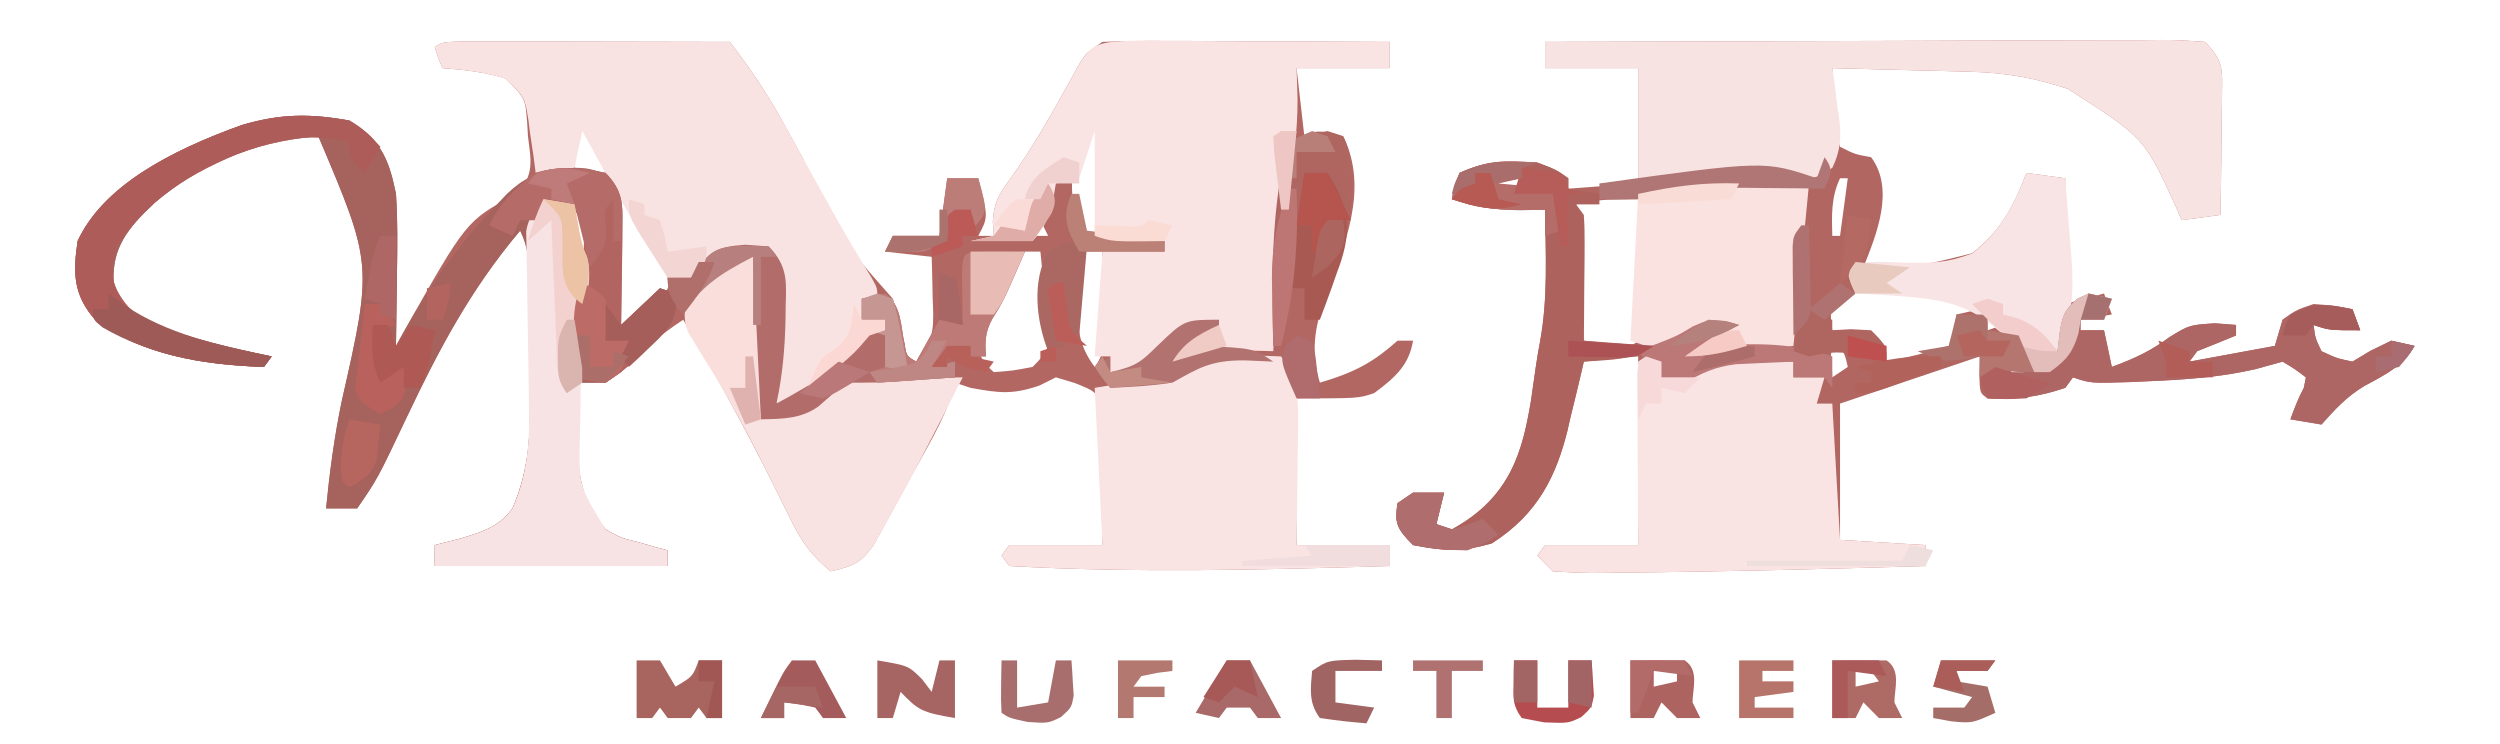 <?xml version="1.0" encoding="UTF-8"?>
<svg xmlns="http://www.w3.org/2000/svg" xmlns:xlink="http://www.w3.org/1999/xlink" width="131px" height="39px" viewBox="0 0 131 39" version="1.1">
<g id="surface1">
<path style=" stroke:none;fill-rule:nonzero;fill:rgb(69.804%,40.392%,38.824%);fill-opacity:1;" d="M 24.617 2.164 C 25.254 2.168 25.887 2.168 26.523 2.172 C 26.855 2.172 27.188 2.172 27.531 2.172 C 28.602 2.172 29.672 2.176 30.742 2.18 C 31.465 2.18 32.188 2.184 32.91 2.184 C 34.688 2.188 36.465 2.191 38.242 2.195 C 39.258 3.523 40.168 4.844 40.938 6.246 C 41.125 6.582 41.312 6.922 41.504 7.27 C 41.695 7.621 41.891 7.973 42.082 8.324 C 43.789 12.262 43.789 12.262 46.785 15.656 C 47.02 16.434 47.203 17.215 47.395 17.996 C 47.496 18.656 47.496 18.656 48.008 18.949 C 49.051 17.895 48.914 16.805 48.871 15.586 C 48.867 15.383 48.863 15.176 48.859 14.965 C 48.852 14.465 48.836 13.961 48.82 13.457 C 48.016 13.367 47.207 13.277 46.379 13.184 C 46.512 12.91 46.648 12.641 46.785 12.359 C 47.59 12.359 48.398 12.359 49.227 12.359 C 49.359 11.363 49.496 10.363 49.633 9.34 C 50.172 9.34 50.707 9.34 51.262 9.34 C 51.785 11.379 51.785 11.379 51.262 12.359 C 51.531 12.359 51.797 12.359 52.074 12.359 C 52.047 11.992 52.047 11.992 52.023 11.617 C 52.074 10.688 52.297 10.223 52.914 9.406 C 54.086 7.773 55.039 6.098 55.977 4.398 C 56.09 4.195 56.207 3.988 56.324 3.773 C 56.426 3.59 56.531 3.406 56.637 3.215 C 56.957 2.746 56.957 2.746 57.77 2.195 C 58.906 2.148 60.004 2.133 61.141 2.145 C 61.641 2.145 61.641 2.145 62.152 2.145 C 63.219 2.148 64.281 2.156 65.348 2.164 C 66.07 2.164 66.789 2.168 67.512 2.172 C 69.281 2.176 71.051 2.188 72.824 2.195 C 72.824 2.648 72.824 3.105 72.824 3.57 C 71.211 3.57 69.602 3.57 67.941 3.57 C 68.074 4.75 68.211 5.926 68.348 7.141 C 68.75 7.051 69.152 6.961 69.566 6.867 C 69.836 6.957 70.105 7.047 70.383 7.141 C 71.75 9.91 70.461 12.867 69.441 15.594 C 68.867 17.203 68.684 18.422 69.16 20.051 C 71.043 19.5 72.004 18.945 73.23 17.852 C 73.5 17.852 73.766 17.852 74.043 17.852 C 73.84 19.062 73.219 19.707 72.008 20.598 C 71.195 20.875 71.195 20.875 67.941 20.875 C 67.941 23.41 67.941 25.949 67.941 28.562 C 69.551 28.562 71.164 28.562 72.824 28.562 C 72.824 28.926 72.824 29.289 72.824 29.66 C 66.156 29.859 59.551 30.031 52.887 29.66 C 52.754 29.48 52.621 29.301 52.48 29.113 C 52.617 28.93 52.75 28.75 52.887 28.562 C 54.5 28.562 56.109 28.562 57.77 28.562 C 57.762 27.445 57.742 26.324 57.707 25.207 C 57.699 24.824 57.691 24.445 57.691 24.062 C 57.688 23.516 57.668 22.969 57.652 22.422 C 57.641 21.926 57.641 21.926 57.633 21.422 C 57.484 20.539 57.484 20.539 56.328 20.074 C 56 19.973 55.668 19.875 55.328 19.773 C 54.902 19.988 54.902 19.988 54.465 20.203 C 53.035 20.688 52.375 20.598 50.855 20.324 C 50.586 20.234 50.316 20.145 50.039 20.051 C 49.992 20.238 49.945 20.426 49.898 20.621 C 49.414 22.094 48.562 23.488 47.781 24.898 C 47.473 25.457 47.172 26.016 46.871 26.574 C 46.676 26.93 46.48 27.285 46.281 27.641 C 46.105 27.961 45.93 28.285 45.746 28.617 C 45.125 29.434 44.801 29.652 43.531 29.938 C 42.52 29.113 41.988 28.355 41.492 27.344 C 41.344 27.047 41.195 26.754 41.047 26.453 C 40.816 25.984 40.816 25.984 40.582 25.508 C 39.102 22.555 37.523 19.645 35.801 16.754 C 34.5 17.605 33.539 18.473 32.547 19.5 C 32.277 19.68 32.008 19.863 31.734 20.051 C 31.195 20.051 30.66 20.051 30.105 20.051 C 30.141 20.973 30.184 21.891 30.234 22.812 C 30.242 23.07 30.25 23.332 30.262 23.598 C 30.348 25.168 30.559 26.371 31.734 27.738 C 32.527 28.188 32.527 28.188 33.438 28.41 C 33.727 28.492 34.02 28.578 34.32 28.664 C 34.539 28.723 34.762 28.781 34.988 28.84 C 34.988 29.109 34.988 29.383 34.988 29.66 C 30.961 29.66 26.934 29.66 22.781 29.66 C 22.781 29.301 22.781 28.938 22.781 28.562 C 23.227 28.449 23.672 28.336 24.129 28.219 C 25.461 27.824 26.184 27.543 26.852 26.641 C 27.598 24.922 27.781 23.277 27.758 21.492 C 27.758 21.25 27.758 21.004 27.758 20.754 C 27.758 20.242 27.754 19.73 27.75 19.215 C 27.742 18.434 27.738 17.648 27.738 16.863 C 27.738 16.363 27.734 15.863 27.734 15.367 C 27.734 15.133 27.73 14.898 27.73 14.656 C 27.719 13.73 27.695 12.969 27.258 12.086 C 24.629 15.188 22.934 18.449 21.324 21.84 C 19.781 25.094 19.781 25.094 18.715 26.641 C 18.176 26.641 17.641 26.641 17.086 26.641 C 17.27 24.766 17.516 22.906 17.902 21.043 C 19.531 13.852 19.531 13.852 16.68 7.141 C 13.121 7.422 10.312 8.746 8.109 10.625 C 6.621 12.012 5.879 13.035 5.953 14.762 C 6.203 15.789 6.945 16.418 8.137 17.027 C 10.062 17.754 12.137 18.238 14.238 18.676 C 14.105 18.855 13.969 19.039 13.832 19.227 C 10.422 19.113 7.477 18.551 5.059 16.84 C 3.793 15.461 3.836 14.234 4.066 12.633 C 5.402 9.758 8.867 7.922 12.672 6.551 C 14.68 5.965 16.188 5.934 18.309 6.316 C 20.09 7.332 20.438 8.66 20.75 10.16 C 20.844 11.543 20.824 12.918 20.801 14.301 C 20.797 14.672 20.793 15.043 20.789 15.418 C 20.777 16.32 20.766 17.223 20.75 18.125 C 20.891 17.867 21.035 17.609 21.184 17.34 C 24.441 11.57 24.441 11.57 26.938 10.227 C 28.086 9.258 27.801 8.316 27.664 7.125 C 27.652 6.898 27.637 6.676 27.625 6.445 C 27.527 5.156 27.527 5.156 26.5 4.117 C 25.41 3.777 24.379 3.66 23.188 3.57 C 22.961 3.039 22.961 3.039 22.781 2.473 C 23.188 2.195 23.188 2.195 24.617 2.164 Z M 30.105 6.316 C 30.105 7.133 30.105 7.949 30.105 8.789 C 30.645 8.879 31.18 8.969 31.734 9.062 C 31.332 8.156 30.926 7.25 30.512 6.316 C 30.379 6.316 30.242 6.316 30.105 6.316 Z M 57.363 6.316 C 55.965 8.242 55.941 9.98 56.551 12.086 C 56.816 12.176 57.086 12.266 57.363 12.359 C 57.746 11.582 57.816 11.113 57.809 10.312 C 57.809 10.082 57.809 9.848 57.805 9.609 C 57.801 9.367 57.801 9.125 57.797 8.875 C 57.793 8.629 57.793 8.383 57.789 8.133 C 57.785 7.527 57.777 6.922 57.77 6.316 C 57.637 6.316 57.5 6.316 57.363 6.316 Z M 30.105 9.887 C 30.105 10.977 30.105 12.062 30.105 13.184 C 30.375 13.094 30.645 13 30.918 12.91 C 30.785 11.91 30.652 10.914 30.512 9.887 C 30.379 9.887 30.242 9.887 30.105 9.887 Z M 32.547 10.438 C 32.414 12.793 32.277 15.148 32.141 17.578 C 32.676 17.125 33.215 16.672 33.766 16.203 C 34.012 16.027 34.254 15.852 34.504 15.672 C 35.078 15.113 35.078 15.113 34.961 14.402 C 34.414 13.051 33.695 11.746 32.953 10.438 C 32.82 10.438 32.684 10.438 32.547 10.438 Z M 54.516 11.535 C 54.383 11.809 54.246 12.078 54.109 12.359 C 54.379 12.359 54.645 12.359 54.922 12.359 C 54.789 12.086 54.652 11.816 54.516 11.535 Z M 68.348 12.359 C 68.754 13.184 68.754 13.184 68.754 13.184 Z M 53.703 13.184 C 51.949 15.699 51.949 15.699 51.262 18.402 C 51.59 19.055 51.59 19.055 52.074 19.5 C 53.066 19.426 53.066 19.426 54.109 19.227 C 54.984 18.34 55.012 18.184 54.914 17.18 C 54.891 16.945 54.871 16.715 54.848 16.473 C 54.824 16.23 54.797 15.988 54.77 15.742 C 54.746 15.496 54.723 15.25 54.699 14.996 C 54.641 14.395 54.582 13.789 54.516 13.184 C 54.246 13.184 53.977 13.184 53.703 13.184 Z M 56.551 13.184 C 56.527 13.934 56.512 14.684 56.5 15.434 C 56.492 15.645 56.484 15.855 56.477 16.07 C 56.465 17.254 56.551 18.148 57.363 19.227 C 57.852 18.566 57.816 18.156 57.809 17.422 C 57.809 17.176 57.809 16.93 57.805 16.676 C 57.801 16.289 57.801 16.289 57.797 15.895 C 57.793 15.637 57.793 15.375 57.789 15.109 C 57.785 14.469 57.777 13.824 57.77 13.184 C 57.367 13.184 56.965 13.184 56.551 13.184 Z M 30.512 14.008 C 30.918 14.555 30.918 14.555 30.918 14.555 Z M 30.512 14.008 "/>
<path style=" stroke:none;fill-rule:nonzero;fill:rgb(69.804%,40%,38.039%);fill-opacity:1;" d="M 80.961 2.195 C 85.453 2.18 89.949 2.164 94.445 2.156 C 96.531 2.148 98.617 2.145 100.703 2.137 C 102.719 2.125 104.73 2.121 106.742 2.117 C 107.512 2.117 108.281 2.113 109.051 2.109 C 110.125 2.105 111.199 2.102 112.273 2.105 C 112.754 2.098 112.754 2.098 113.246 2.094 C 114.129 2.098 114.129 2.098 115.539 2.195 C 116.539 3.207 116.449 3.699 116.434 4.902 C 116.434 5.086 116.43 5.266 116.43 5.453 C 116.426 6.035 116.414 6.613 116.406 7.191 C 116.402 7.586 116.398 7.98 116.395 8.371 C 116.387 9.336 116.371 10.297 116.355 11.262 C 115.684 11.352 115.012 11.441 114.32 11.535 C 114.23 11.328 114.141 11.125 114.051 10.91 C 112.371 7.219 112.371 7.219 108.344 4.652 C 106.609 4.082 105.133 3.809 103.203 3.758 C 102.785 3.746 102.367 3.734 101.938 3.723 C 101.281 3.707 101.281 3.707 100.613 3.691 C 100.176 3.68 99.734 3.668 99.277 3.656 C 98.191 3.625 97.102 3.598 96.012 3.57 C 96.035 4.246 96.07 4.922 96.113 5.598 C 96.121 5.789 96.125 5.98 96.133 6.176 C 96.16 6.805 96.16 6.805 96.418 7.691 C 97.191 8.082 97.191 8.082 98.047 8.238 C 99.297 9.926 98.332 12.277 97.641 14.008 C 100.605 13.957 100.605 13.957 103.336 13.27 C 104.941 12.016 105.578 10.637 106.184 9.062 C 106.855 9.152 107.527 9.246 108.219 9.34 C 108.219 11.512 108.219 13.688 108.219 15.93 C 108.887 15.75 109.559 15.566 110.25 15.379 C 110.453 15.926 110.453 15.926 110.66 16.48 C 110.121 16.57 109.586 16.66 109.031 16.754 C 109.031 16.934 109.031 17.117 109.031 17.305 C 109.434 17.305 109.836 17.305 110.25 17.305 C 110.453 18.254 110.453 18.254 110.66 19.227 C 111.891 18.773 112.734 18.371 113.684 17.664 C 114.727 17.027 114.727 17.027 116.074 16.941 C 116.434 16.969 116.797 17 117.168 17.027 C 117.168 17.211 117.168 17.391 117.168 17.578 C 116.496 17.855 115.816 18.133 115.133 18.402 C 114.934 18.672 114.934 18.672 114.727 18.949 C 116.203 18.68 117.68 18.406 119.203 18.125 C 119.336 17.672 119.469 17.219 119.609 16.754 C 120.32 16.238 120.32 16.238 121.234 15.93 C 122.355 16.016 122.355 16.016 123.27 16.203 C 123.473 16.746 123.473 16.746 123.676 17.305 C 122.051 17.305 122.051 17.305 121.234 17.027 C 121.312 17.699 121.312 17.699 121.645 18.402 C 122.441 18.773 122.441 18.773 123.27 18.949 C 123.734 18.672 123.734 18.672 124.211 18.383 C 124.754 18.121 124.754 18.121 125.305 17.852 C 125.707 17.941 126.109 18.035 126.523 18.125 C 125.984 19.113 125.098 19.582 123.895 20.223 C 122.918 20.812 122.32 21.492 121.645 22.246 C 120.836 22.109 120.836 22.109 120.016 21.973 C 120.227 21.406 120.43 20.855 120.727 20.309 C 120.762 20.133 120.793 19.957 120.828 19.773 C 120.242 19.328 120.242 19.328 119.609 18.949 C 119.141 19.082 118.668 19.211 118.184 19.344 C 116.301 19.773 114.484 19.898 112.516 19.98 C 112.227 19.992 111.938 20.004 111.641 20.02 C 109.551 20.086 109.551 20.086 108.625 19.773 C 108.488 19.957 108.355 20.137 108.219 20.324 C 106.82 20.797 105.707 20.961 104.148 20.875 C 103.742 20.598 103.742 20.598 103.719 19.621 C 103.727 19.309 103.734 18.996 103.742 18.676 C 103.281 18.832 102.82 18.988 102.348 19.148 C 100.371 19.812 98.395 20.48 96.418 21.148 C 96.418 23.504 96.418 25.859 96.418 28.289 C 97.895 28.379 99.371 28.469 100.895 28.562 C 100.895 28.926 100.895 29.289 100.895 29.66 C 95.598 29.816 90.301 29.961 85.004 30.004 C 84.465 30.016 84.465 30.016 83.918 30.023 C 82.93 30.027 82.93 30.027 81.367 29.938 C 81.098 29.664 80.828 29.395 80.555 29.113 C 80.688 28.93 80.82 28.75 80.961 28.562 C 82.57 28.562 84.184 28.562 85.84 28.562 C 85.84 25.301 85.84 22.039 85.84 18.676 C 84.434 18.812 84.434 18.812 82.992 18.949 C 82.957 19.121 82.918 19.289 82.875 19.461 C 82.695 20.242 82.5 21.02 82.309 21.801 C 82.215 22.199 82.215 22.199 82.125 22.605 C 81.562 24.824 80.652 26.906 78.164 28.477 C 76.574 28.926 75.688 28.883 74.043 28.562 C 73.168 27.68 73.074 27.391 73.23 26.367 C 73.633 26.094 73.633 26.094 74.043 25.816 C 74.582 25.816 75.117 25.816 75.672 25.816 C 75.535 26.359 75.402 26.906 75.266 27.465 C 75.531 27.555 75.801 27.645 76.078 27.738 C 79.195 26.043 79.793 23.559 80.223 20.992 C 80.312 20.395 80.398 19.793 80.48 19.195 C 80.539 18.773 80.613 18.355 80.691 17.941 C 81.121 15.637 80.992 13.305 80.961 10.984 C 80.516 10.992 80.07 10.996 79.609 11.004 C 78.18 10.988 77.348 10.852 76.078 10.438 C 76.203 9.785 76.203 9.785 76.484 9.062 C 77.992 8.383 78.766 8.41 80.555 8.516 C 81.543 8.891 81.543 8.891 82.18 9.34 C 82.18 9.52 82.18 9.699 82.18 9.887 C 83.387 9.797 84.598 9.707 85.84 9.613 C 85.84 7.617 85.84 5.625 85.84 3.57 C 84.23 3.57 82.621 3.57 80.961 3.57 C 80.961 3.117 80.961 2.664 80.961 2.195 Z M 78.52 9.34 C 78.383 9.52 78.25 9.699 78.113 9.887 C 78.781 9.887 79.453 9.887 80.145 9.887 C 80.012 9.707 79.879 9.523 79.738 9.34 C 79.336 9.34 78.934 9.34 78.52 9.34 Z M 96.418 9.34 C 95.941 10.348 95.984 11.309 96.012 12.359 C 96.148 12.359 96.281 12.359 96.418 12.359 C 96.555 11.363 96.688 10.363 96.824 9.34 C 96.691 9.34 96.559 9.34 96.418 9.34 Z M 82.586 10.711 C 82.723 13.066 82.855 15.426 82.992 17.852 C 83.801 17.941 84.605 18.035 85.434 18.125 C 85.961 17.832 85.961 17.832 85.887 17.141 C 85.887 16.832 85.883 16.523 85.883 16.203 C 85.879 15.703 85.879 15.703 85.879 15.191 C 85.871 14.664 85.871 14.664 85.867 14.129 C 85.863 13.773 85.863 13.422 85.863 13.059 C 85.855 12.184 85.852 11.312 85.84 10.438 C 84.602 10.414 83.777 10.441 82.586 10.711 Z M 96.824 15.379 C 95.863 16.191 95.863 16.191 96.012 17.305 C 96.332 17.32 96.648 17.336 96.98 17.355 C 97.332 17.43 97.684 17.5 98.047 17.578 C 98.582 18.281 98.582 18.281 98.859 18.949 C 100.52 18.594 100.52 18.594 102.113 18.125 C 102.383 17.293 102.383 17.293 102.523 16.48 C 102.926 16.387 103.328 16.297 103.742 16.203 C 101.594 15.262 99.328 15.098 96.824 15.379 Z M 104.148 16.754 C 104.148 16.934 104.148 17.117 104.148 17.305 C 104.418 17.211 104.688 17.121 104.961 17.027 C 104.695 16.938 104.426 16.848 104.148 16.754 Z M 96.418 18.125 C 95.891 18.418 95.891 18.418 95.988 19.105 C 95.996 19.324 96.004 19.547 96.012 19.773 C 96.281 19.594 96.551 19.414 96.824 19.227 C 96.695 18.645 96.695 18.645 96.418 18.125 Z M 105.371 18.949 C 105.371 19.223 105.371 19.496 105.371 19.773 C 105.637 19.773 105.906 19.773 106.184 19.773 C 106.051 19.504 105.914 19.23 105.777 18.949 C 105.641 18.949 105.508 18.949 105.371 18.949 Z M 105.371 18.949 "/>
<path style=" stroke:none;fill-rule:nonzero;fill:rgb(65.098%,38.431%,36.471%);fill-opacity:1;" d="M 18.309 6.316 C 20.09 7.332 20.438 8.66 20.75 10.16 C 20.844 11.543 20.824 12.918 20.801 14.301 C 20.797 14.672 20.793 15.043 20.789 15.418 C 20.777 16.32 20.766 17.223 20.75 18.125 C 20.891 17.867 21.035 17.609 21.184 17.34 C 22.508 14.996 24 12.824 26.039 10.711 C 26.215 10.527 26.387 10.34 26.57 10.152 C 27.473 9.309 28.047 9.066 29.547 8.789 C 30.918 8.789 30.918 8.789 32.141 9.34 C 32.57 10.211 32.594 10.828 32.586 11.746 C 32.586 12.207 32.586 12.207 32.582 12.676 C 32.578 13.156 32.578 13.156 32.57 13.648 C 32.57 13.969 32.566 14.293 32.566 14.629 C 32.562 15.43 32.555 16.227 32.547 17.027 C 33.219 16.395 33.891 15.758 34.582 15.105 C 34.848 15.195 35.117 15.285 35.395 15.379 C 35.57 16.617 35.105 17.191 34.02 18.18 C 33.766 18.414 33.512 18.652 33.25 18.895 C 32.547 19.5 32.547 19.5 31.734 20.051 C 31.195 20.051 30.66 20.051 30.105 20.051 C 30.141 20.973 30.184 21.891 30.234 22.812 C 30.242 23.07 30.25 23.332 30.262 23.598 C 30.348 25.168 30.559 26.371 31.734 27.738 C 32.527 28.188 32.527 28.188 33.438 28.41 C 33.727 28.492 34.02 28.578 34.32 28.664 C 34.539 28.723 34.762 28.781 34.988 28.84 C 34.988 29.109 34.988 29.383 34.988 29.66 C 30.961 29.66 26.934 29.66 22.781 29.66 C 22.781 29.301 22.781 28.938 22.781 28.562 C 23.227 28.449 23.672 28.336 24.129 28.219 C 25.461 27.824 26.184 27.543 26.852 26.641 C 27.598 24.922 27.781 23.277 27.758 21.492 C 27.758 21.25 27.758 21.004 27.758 20.754 C 27.758 20.242 27.754 19.73 27.75 19.215 C 27.742 18.434 27.738 17.648 27.738 16.863 C 27.738 16.363 27.734 15.863 27.734 15.367 C 27.734 15.133 27.73 14.898 27.73 14.656 C 27.719 13.73 27.695 12.969 27.258 12.086 C 24.629 15.188 22.934 18.449 21.324 21.84 C 19.781 25.094 19.781 25.094 18.715 26.641 C 18.176 26.641 17.641 26.641 17.086 26.641 C 17.27 24.766 17.516 22.906 17.902 21.043 C 19.531 13.852 19.531 13.852 16.68 7.141 C 13.121 7.422 10.312 8.746 8.109 10.625 C 6.621 12.012 5.879 13.035 5.953 14.762 C 6.203 15.789 6.945 16.418 8.137 17.027 C 10.062 17.754 12.137 18.238 14.238 18.676 C 14.105 18.855 13.969 19.039 13.832 19.227 C 10.422 19.113 7.477 18.551 5.059 16.84 C 3.793 15.461 3.836 14.234 4.066 12.633 C 5.402 9.758 8.867 7.922 12.672 6.551 C 14.68 5.965 16.188 5.934 18.309 6.316 Z M 30.105 9.887 C 30.105 10.977 30.105 12.062 30.105 13.184 C 30.375 13.094 30.645 13 30.918 12.91 C 30.785 11.91 30.652 10.914 30.512 9.887 C 30.379 9.887 30.242 9.887 30.105 9.887 Z M 30.512 14.008 C 30.918 14.555 30.918 14.555 30.918 14.555 Z M 30.512 14.008 "/>
<path style=" stroke:none;fill-rule:nonzero;fill:rgb(97.647%,89.02%,89.02%);fill-opacity:1;" d="M 59.246 2.137 C 59.879 2.137 60.512 2.137 61.141 2.145 C 61.641 2.145 61.641 2.145 62.152 2.145 C 63.219 2.148 64.281 2.156 65.348 2.164 C 66.07 2.164 66.789 2.168 67.512 2.172 C 69.281 2.176 71.051 2.188 72.824 2.195 C 72.824 2.648 72.824 3.105 72.824 3.57 C 71.211 3.57 69.602 3.57 67.941 3.57 C 67.957 4.102 67.973 4.637 67.992 5.184 C 67.996 6.938 67.766 8.625 67.445 10.359 C 66.977 13.031 66.859 15.715 66.719 18.402 C 66.477 18.395 66.23 18.387 65.977 18.383 C 65.652 18.379 65.328 18.371 64.992 18.367 C 64.672 18.359 64.348 18.355 64.02 18.348 C 62.977 18.406 62.332 18.598 61.434 18.949 C 61.859 18.23 62.102 17.91 63.109 17.508 C 63.363 17.441 63.613 17.371 63.871 17.305 C 63.871 17.121 63.871 16.941 63.871 16.754 C 61.852 17.293 60.965 17.891 59.875 19.109 C 59.719 19.238 59.559 19.367 59.398 19.5 C 58.996 19.5 58.594 19.5 58.176 19.5 C 58.176 19.227 58.176 18.957 58.176 18.676 C 57.91 18.676 57.641 18.676 57.363 18.676 C 57.496 16.863 57.633 15.051 57.77 13.184 C 58.844 13.184 59.918 13.184 61.023 13.184 C 61.023 13 61.023 12.82 61.023 12.633 C 60.57 12.641 60.117 12.645 59.652 12.652 C 58.176 12.633 58.176 12.633 57.363 12.359 C 57.363 10.547 57.363 8.734 57.363 6.867 C 57.094 7.684 56.828 8.496 56.551 9.34 C 56.148 9.43 55.746 9.52 55.328 9.613 C 55.277 9.906 55.227 10.203 55.176 10.504 C 54.965 11.363 54.758 11.902 54.109 12.633 C 53.035 12.633 51.961 12.633 50.855 12.633 C 51.457 12.496 51.457 12.496 52.074 12.359 C 52.059 12.113 52.039 11.871 52.023 11.617 C 52.074 10.688 52.297 10.223 52.914 9.406 C 54.086 7.773 55.039 6.098 55.977 4.398 C 56.09 4.195 56.207 3.988 56.324 3.773 C 56.426 3.59 56.531 3.406 56.637 3.215 C 57.289 2.262 57.68 2.199 59.246 2.137 Z M 59.246 2.137 "/>
<path style=" stroke:none;fill-rule:nonzero;fill:rgb(97.647%,89.02%,88.627%);fill-opacity:1;" d="M 24.617 2.164 C 25.254 2.168 25.887 2.168 26.523 2.172 C 27.023 2.172 27.023 2.172 27.531 2.172 C 28.602 2.172 29.672 2.176 30.742 2.18 C 31.465 2.18 32.188 2.184 32.91 2.184 C 34.688 2.188 36.465 2.191 38.242 2.195 C 39.262 3.527 40.172 4.852 40.949 6.254 C 41.043 6.422 41.137 6.59 41.234 6.762 C 41.527 7.289 41.816 7.816 42.105 8.344 C 42.398 8.867 42.688 9.391 42.98 9.914 C 43.258 10.418 43.539 10.922 43.816 11.422 C 44.418 12.488 45.047 13.543 45.695 14.594 C 45.973 15.105 45.973 15.105 45.973 15.656 C 45.703 15.656 45.434 15.656 45.16 15.656 C 45.16 16.016 45.16 16.379 45.16 16.754 C 45.562 16.754 45.965 16.754 46.379 16.754 C 46.379 16.934 46.379 17.117 46.379 17.305 C 45.977 17.438 45.977 17.438 45.566 17.578 C 45.406 17.766 45.246 17.953 45.082 18.145 C 44.074 19.246 42.875 20.246 41.496 21.148 C 41.227 21.148 40.961 21.148 40.684 21.148 C 40.684 20.926 40.688 20.703 40.691 20.477 C 40.699 19.477 40.703 18.477 40.707 17.473 C 40.715 16.949 40.715 16.949 40.719 16.418 C 40.719 16.082 40.723 15.75 40.723 15.406 C 40.727 15.102 40.727 14.793 40.73 14.477 C 40.758 13.742 40.758 13.742 40.277 13.184 C 39.125 13.066 39.125 13.066 37.836 13.184 C 36.941 13.852 36.941 13.852 36.207 14.555 C 35.805 14.555 35.402 14.555 34.988 14.555 C 33.379 12.02 31.926 9.453 30.512 6.867 C 30.379 7.5 30.242 8.137 30.105 8.789 C 29.434 8.879 28.762 8.969 28.07 9.062 C 28.031 8.754 27.992 8.449 27.949 8.133 C 27.891 7.727 27.828 7.32 27.766 6.918 C 27.742 6.715 27.715 6.512 27.691 6.305 C 27.496 5.098 27.496 5.098 26.496 4.129 C 25.406 3.773 24.387 3.664 23.188 3.57 C 22.961 3.039 22.961 3.039 22.781 2.473 C 23.188 2.195 23.188 2.195 24.617 2.164 Z M 24.617 2.164 "/>
<path style=" stroke:none;fill-rule:nonzero;fill:rgb(97.255%,89.02%,89.02%);fill-opacity:1;" d="M 80.961 2.195 C 85.453 2.18 89.949 2.164 94.445 2.156 C 96.531 2.148 98.617 2.145 100.703 2.137 C 102.719 2.125 104.73 2.121 106.742 2.117 C 107.512 2.117 108.281 2.113 109.051 2.109 C 110.125 2.105 111.199 2.102 112.273 2.105 C 112.754 2.098 112.754 2.098 113.246 2.094 C 114.129 2.098 114.129 2.098 115.539 2.195 C 116.539 3.207 116.449 3.699 116.434 4.902 C 116.434 5.086 116.43 5.266 116.43 5.453 C 116.426 6.035 116.414 6.613 116.406 7.191 C 116.402 7.586 116.398 7.98 116.395 8.371 C 116.387 9.336 116.371 10.297 116.355 11.262 C 115.684 11.352 115.012 11.441 114.32 11.535 C 114.23 11.328 114.141 11.125 114.051 10.91 C 112.371 7.219 112.371 7.219 108.344 4.652 C 106.609 4.082 105.133 3.809 103.203 3.758 C 102.785 3.746 102.367 3.734 101.938 3.723 C 101.281 3.707 101.281 3.707 100.613 3.691 C 100.176 3.68 99.734 3.668 99.277 3.656 C 98.191 3.625 97.102 3.598 96.012 3.57 C 96.055 3.871 96.098 4.172 96.145 4.484 C 96.195 4.883 96.242 5.281 96.293 5.684 C 96.32 5.879 96.352 6.078 96.383 6.281 C 96.488 7.195 96.441 7.918 96.016 8.789 C 95.199 9.34 95.199 9.34 93.754 9.461 C 93.184 9.449 92.613 9.434 92.047 9.406 C 91.48 9.391 90.914 9.375 90.348 9.359 C 89.973 9.344 89.973 9.344 89.59 9.328 C 88.332 9.34 87.086 9.492 85.84 9.613 C 85.84 7.617 85.84 5.625 85.84 3.57 C 84.23 3.57 82.621 3.57 80.961 3.57 C 80.961 3.117 80.961 2.664 80.961 2.195 Z M 80.961 2.195 "/>
<path style=" stroke:none;fill-rule:nonzero;fill:rgb(97.647%,89.412%,89.02%);fill-opacity:1;" d="M 86.25 18.676 C 86.516 18.766 86.785 18.855 87.062 18.949 C 87.062 19.223 87.062 19.496 87.062 19.773 C 88.66 19.617 88.66 19.617 89.91 18.949 C 90.879 18.898 90.879 18.898 91.996 18.918 C 92.363 18.922 92.734 18.926 93.117 18.93 C 93.402 18.938 93.684 18.945 93.977 18.949 C 93.977 19.223 93.977 19.496 93.977 19.773 C 94.516 19.773 95.051 19.773 95.605 19.773 C 95.473 20.227 95.336 20.68 95.199 21.148 C 95.469 21.148 95.734 21.148 96.012 21.148 C 96.148 23.504 96.281 25.859 96.418 28.289 C 97.895 28.379 99.371 28.469 100.895 28.562 C 100.895 28.926 100.895 29.289 100.895 29.66 C 95.598 29.816 90.301 29.961 85.004 30.004 C 84.465 30.016 84.465 30.016 83.918 30.023 C 82.93 30.027 82.93 30.027 81.367 29.938 C 81.098 29.664 80.828 29.395 80.555 29.113 C 80.688 28.93 80.82 28.75 80.961 28.562 C 82.57 28.562 84.184 28.562 85.84 28.562 C 85.84 28.273 85.836 27.984 85.836 27.684 C 85.828 26.613 85.824 25.543 85.82 24.473 C 85.816 24.008 85.812 23.543 85.812 23.078 C 85.805 22.414 85.805 21.746 85.801 21.082 C 85.801 20.871 85.797 20.664 85.797 20.449 C 85.797 19.949 85.816 19.449 85.84 18.949 C 85.977 18.859 86.109 18.77 86.25 18.676 Z M 86.25 18.676 "/>
<path style=" stroke:none;fill-rule:nonzero;fill:rgb(97.647%,89.02%,89.02%);fill-opacity:1;" d="M 64.387 18.594 C 64.711 18.605 65.039 18.613 65.371 18.625 C 65.867 18.637 65.867 18.637 66.371 18.648 C 66.621 18.656 66.871 18.668 67.129 18.676 C 67.953 19.832 68.035 20.77 68.02 22.047 C 68.02 22.234 68.02 22.422 68.016 22.613 C 68.012 23.207 68.004 23.801 67.992 24.391 C 67.988 24.797 67.984 25.199 67.98 25.605 C 67.973 26.59 67.957 27.578 67.941 28.562 C 69.551 28.562 71.164 28.562 72.824 28.562 C 72.824 28.926 72.824 29.289 72.824 29.66 C 66.156 29.859 59.551 30.031 52.887 29.66 C 52.754 29.48 52.621 29.301 52.48 29.113 C 52.617 28.93 52.75 28.75 52.887 28.562 C 54.5 28.562 56.109 28.562 57.77 28.562 C 57.637 25.844 57.5 23.125 57.363 20.324 C 58.973 20.051 60.586 19.781 62.246 19.5 C 63.465 18.676 63.465 18.676 64.387 18.594 Z M 64.387 18.594 "/>
<path style=" stroke:none;fill-rule:nonzero;fill:rgb(97.647%,89.02%,88.627%);fill-opacity:1;" d="M 39.461 13.457 C 39.598 16.176 39.73 18.895 39.871 21.695 C 42.18 21.605 42.18 21.605 42.969 20.965 C 43.223 20.699 43.223 20.699 43.48 20.426 C 44.086 19.898 44.086 19.898 44.75 19.5 C 45.633 19.426 46.281 19.5 47.141 19.648 C 48.254 19.812 49.312 19.789 50.445 19.773 C 49.113 22.406 47.77 25.039 46.301 27.637 C 46.031 28.125 46.031 28.125 45.75 28.625 C 45.125 29.434 44.789 29.656 43.531 29.938 C 42.52 29.113 41.988 28.355 41.492 27.344 C 41.344 27.051 41.195 26.754 41.047 26.453 C 40.891 26.141 40.738 25.828 40.582 25.508 C 39.363 23.062 38.102 20.641 36.594 18.27 C 35.941 17.199 35.582 16.484 36.207 15.379 C 36.754 14.824 36.754 14.824 37.402 14.332 C 37.617 14.168 37.828 14 38.051 13.828 C 38.648 13.457 38.648 13.457 39.461 13.457 Z M 39.461 13.457 "/>
<path style=" stroke:none;fill-rule:nonzero;fill:rgb(98.039%,88.627%,88.235%);fill-opacity:1;" d="M 94.793 9.613 C 94.523 12.422 94.254 15.23 93.977 18.125 C 91.945 18.402 91.945 18.402 90.902 18.383 C 89.812 18.402 89.211 18.578 88.281 18.949 C 89.016 18.055 89.438 17.609 90.723 17.027 C 89.148 17.188 88.25 17.711 87.062 18.402 C 86.523 18.219 85.988 18.039 85.434 17.852 C 85.57 15.312 85.703 12.777 85.84 10.16 C 88.688 9.613 88.688 9.613 94.793 9.613 Z M 94.793 9.613 "/>
<path style=" stroke:none;fill-rule:nonzero;fill:rgb(96.863%,89.02%,89.02%);fill-opacity:1;" d="M 28.477 10.438 C 29.016 10.527 29.551 10.617 30.105 10.711 C 30.199 11.246 30.289 11.785 30.383 12.32 C 30.488 12.898 30.488 12.898 30.734 13.395 C 30.969 14.164 30.863 14.816 30.746 15.598 C 30.48 17.668 30.422 19.723 30.41 21.801 C 30.402 22.16 30.395 22.523 30.387 22.895 C 30.324 25.441 30.324 25.441 31.734 27.738 C 32.527 28.188 32.527 28.188 33.438 28.41 C 33.727 28.492 34.02 28.578 34.32 28.664 C 34.539 28.723 34.762 28.781 34.988 28.84 C 34.988 29.109 34.988 29.383 34.988 29.66 C 30.961 29.66 26.934 29.66 22.781 29.66 C 22.781 29.301 22.781 28.938 22.781 28.562 C 23.227 28.449 23.672 28.336 24.129 28.219 C 25.461 27.824 26.184 27.543 26.852 26.641 C 27.664 24.824 27.766 23.086 27.715 21.203 C 27.711 20.93 27.711 20.652 27.707 20.371 C 27.695 19.504 27.68 18.633 27.664 17.766 C 27.645 16.617 27.625 15.469 27.613 14.32 C 27.605 14.055 27.602 13.793 27.594 13.523 C 27.59 13.277 27.59 13.031 27.586 12.781 C 27.582 12.566 27.578 12.352 27.57 12.129 C 27.676 11.461 27.984 11.016 28.477 10.438 Z M 28.477 10.438 "/>
<path style=" stroke:none;fill-rule:nonzero;fill:rgb(67.843%,38.431%,36.471%);fill-opacity:1;" d="M 80.555 8.516 C 81.543 8.891 81.543 8.891 82.18 9.34 C 82.18 9.52 82.18 9.699 82.18 9.887 C 82.719 9.977 83.254 10.07 83.809 10.16 C 83.809 10.344 83.809 10.523 83.809 10.711 C 83.406 10.711 83 10.711 82.586 10.711 C 82.723 10.891 82.855 11.074 82.992 11.262 C 83.027 11.758 83.039 12.258 83.035 12.758 C 83.031 13.051 83.031 13.348 83.031 13.652 C 83.027 13.961 83.023 14.273 83.02 14.59 C 83.016 14.902 83.016 15.215 83.012 15.535 C 83.008 16.309 83.004 17.078 82.992 17.852 C 84.203 17.941 85.41 18.035 86.656 18.125 C 85.531 18.887 84.535 18.836 82.992 18.949 C 82.957 19.121 82.918 19.289 82.875 19.461 C 82.695 20.242 82.5 21.02 82.309 21.801 C 82.246 22.066 82.188 22.332 82.125 22.605 C 81.562 24.824 80.652 26.906 78.164 28.477 C 76.574 28.926 75.688 28.883 74.043 28.562 C 73.168 27.68 73.074 27.391 73.23 26.367 C 73.5 26.184 73.766 26.004 74.043 25.816 C 74.582 25.816 75.117 25.816 75.672 25.816 C 75.535 26.359 75.402 26.906 75.266 27.465 C 75.531 27.555 75.801 27.645 76.078 27.738 C 79.195 26.043 79.793 23.559 80.223 20.992 C 80.312 20.395 80.398 19.793 80.48 19.195 C 80.539 18.773 80.613 18.355 80.691 17.941 C 81.121 15.637 80.992 13.305 80.961 10.984 C 80.516 10.992 80.07 10.996 79.609 11.004 C 78.18 10.988 77.348 10.852 76.078 10.438 C 76.203 9.785 76.203 9.785 76.484 9.062 C 77.992 8.383 78.766 8.41 80.555 8.516 Z M 78.52 9.34 C 78.383 9.52 78.25 9.699 78.113 9.887 C 78.781 9.887 79.453 9.887 80.145 9.887 C 80.012 9.707 79.879 9.523 79.738 9.34 C 79.336 9.34 78.934 9.34 78.52 9.34 Z M 78.52 9.34 "/>
<path style=" stroke:none;fill-rule:nonzero;fill:rgb(69.804%,42.353%,41.176%);fill-opacity:1;" d="M 39.055 12.824 C 39.457 12.852 39.863 12.879 40.277 12.91 C 41.332 13.977 41.195 14.867 41.168 16.102 C 41.164 16.434 41.164 16.434 41.16 16.773 C 41.129 18.25 41.004 19.688 40.684 21.148 C 42.75 20.039 44.473 18.965 45.566 17.305 C 45.832 17.305 46.102 17.305 46.379 17.305 C 46.379 17.121 46.379 16.941 46.379 16.754 C 45.977 16.754 45.574 16.754 45.16 16.754 C 45.16 16.391 45.16 16.027 45.16 15.656 C 45.562 15.562 45.965 15.473 46.379 15.379 C 47.266 15.98 47.199 17.188 47.395 17.996 C 47.496 18.656 47.496 18.656 48.008 18.949 C 48.41 18.227 48.812 17.5 49.227 16.754 C 49.629 16.844 50.031 16.934 50.445 17.027 C 50.441 16.773 50.438 16.52 50.434 16.258 C 50.43 15.93 50.426 15.598 50.422 15.262 C 50.418 14.934 50.414 14.605 50.406 14.266 C 50.445 13.457 50.445 13.457 50.855 13.184 C 51.805 13.172 52.754 13.172 53.703 13.184 C 52.598 15.746 52.598 15.746 52 16.703 C 51.617 17.391 51.605 17.945 51.668 18.676 C 51.398 18.676 51.129 18.676 50.855 18.676 C 50.855 18.496 50.855 18.312 50.855 18.125 C 49.582 18.484 49.582 18.484 48.82 19.227 C 49.223 19.133 49.625 19.043 50.039 18.949 C 50.039 19.223 50.039 19.496 50.039 19.773 C 49.395 19.82 48.754 19.867 48.109 19.91 C 47.75 19.938 47.391 19.965 47.02 19.988 C 45.973 20.051 45.973 20.051 44.344 20.051 C 43.844 20.465 43.348 20.883 42.867 21.312 C 41.984 21.926 41.094 21.953 39.871 21.973 C 39.461 21.695 39.461 21.695 39.418 20.91 C 39.418 20.566 39.422 20.223 39.422 19.867 C 39.422 19.684 39.426 19.504 39.426 19.316 C 39.426 18.73 39.434 18.145 39.438 17.559 C 39.438 17.164 39.441 16.77 39.441 16.375 C 39.449 15.402 39.453 14.43 39.461 13.457 C 39.074 13.664 38.688 13.875 38.289 14.086 C 37.965 14.262 37.965 14.262 37.629 14.441 C 36.719 15.023 36.281 15.707 35.801 16.48 C 35.207 15.75 34.988 15.41 34.988 14.555 C 35.391 14.555 35.793 14.555 36.207 14.555 C 36.324 14.387 36.441 14.215 36.562 14.043 C 37.254 13.16 37.555 12.93 39.055 12.824 Z M 39.055 12.824 "/>
<path style=" stroke:none;fill-rule:nonzero;fill:rgb(97.255%,89.412%,89.412%);fill-opacity:1;" d="M 106.184 9.062 C 107.191 9.199 107.191 9.199 108.219 9.34 C 108.309 10.438 108.391 11.535 108.473 12.633 C 108.496 12.941 108.523 13.254 108.551 13.57 C 108.672 15.305 108.598 16.742 107.812 18.402 C 106.66 18.379 105.977 18.266 105.168 17.699 C 104.969 17.527 104.766 17.359 104.555 17.184 C 102.957 15.852 101.617 15.66 99.141 15.484 C 98.504 15.445 97.867 15.41 97.234 15.379 C 96.98 14.867 96.98 14.867 96.824 14.281 C 97.641 13.73 97.641 13.73 98.625 13.719 C 99.016 13.734 99.402 13.75 99.801 13.766 C 101.32 13.781 101.977 13.781 103.336 13.285 C 104.922 12.012 105.574 10.645 106.184 9.062 Z M 106.184 9.062 "/>
<path style=" stroke:none;fill-rule:nonzero;fill:rgb(67.843%,40%,38.824%);fill-opacity:1;" d="M 123.27 16.203 C 123.473 16.746 123.473 16.746 123.676 17.305 C 122.051 17.305 122.051 17.305 121.234 17.027 C 121.312 17.699 121.312 17.699 121.645 18.402 C 122.441 18.773 122.441 18.773 123.27 18.949 C 123.582 18.766 123.891 18.578 124.211 18.383 C 124.57 18.207 124.934 18.031 125.305 17.852 C 125.707 17.941 126.109 18.035 126.523 18.125 C 125.984 19.113 125.098 19.582 123.895 20.223 C 122.918 20.812 122.32 21.492 121.645 22.246 C 121.105 22.156 120.57 22.066 120.016 21.973 C 120.227 21.406 120.43 20.855 120.727 20.309 C 120.762 20.133 120.793 19.957 120.828 19.773 C 120.242 19.328 120.242 19.328 119.609 18.949 C 118.902 19.145 118.902 19.145 118.184 19.344 C 116.301 19.773 114.484 19.898 112.516 19.98 C 112.227 19.992 111.938 20.004 111.641 20.02 C 109.551 20.086 109.551 20.086 108.625 19.773 C 108.488 19.957 108.355 20.137 108.219 20.324 C 106.812 20.797 105.711 20.934 104.148 20.875 C 103.871 20.375 103.871 20.375 103.742 19.773 C 104.328 19.293 104.328 19.293 104.961 18.949 C 105.098 19.133 105.23 19.312 105.371 19.5 C 106.336 19.512 106.336 19.512 107.402 19.227 C 108.086 18.613 108.527 17.996 109.031 17.305 C 109.434 17.305 109.836 17.305 110.25 17.305 C 110.387 17.938 110.52 18.57 110.66 19.227 C 111.891 18.773 112.734 18.371 113.684 17.664 C 114.727 17.027 114.727 17.027 116.074 16.941 C 116.434 16.969 116.797 17 117.168 17.027 C 117.168 17.211 117.168 17.391 117.168 17.578 C 116.496 17.855 115.816 18.133 115.133 18.402 C 115 18.582 114.863 18.766 114.727 18.949 C 116.203 18.68 117.68 18.406 119.203 18.125 C 119.336 17.672 119.469 17.219 119.609 16.754 C 120.836 15.867 121.59 15.859 123.27 16.203 Z M 123.27 16.203 "/>
<path style=" stroke:none;fill-rule:nonzero;fill:rgb(67.843%,36.078%,34.902%);fill-opacity:1;" d="M 18.309 6.316 C 19.324 7.02 19.324 7.02 19.934 7.691 C 19.668 8.145 19.398 8.598 19.121 9.062 C 18.309 8.238 18.309 8.238 18.309 7.414 C 15.895 6.957 14.547 7.289 12.375 8.102 C 9.477 9.32 7.465 10.758 6.102 12.91 C 5.652 14.262 5.852 15.09 6.891 16.289 C 8.809 17.617 11.684 18.145 14.238 18.676 C 14.105 18.855 13.969 19.039 13.832 19.227 C 10.422 19.113 7.477 18.551 5.059 16.84 C 3.793 15.461 3.836 14.234 4.066 12.633 C 5.402 9.758 8.867 7.922 12.672 6.551 C 14.68 5.965 16.188 5.934 18.309 6.316 Z M 18.309 6.316 "/>
<path style=" stroke:none;fill-rule:nonzero;fill:rgb(69.804%,39.608%,37.647%);fill-opacity:1;" d="M 31.734 9.062 C 32.625 9.953 32.641 10.715 32.625 11.77 C 32.625 12.078 32.621 12.383 32.617 12.699 C 32.609 13.016 32.605 13.336 32.598 13.664 C 32.594 13.984 32.59 14.309 32.586 14.641 C 32.578 15.438 32.562 16.234 32.547 17.027 C 33.219 16.395 33.891 15.758 34.582 15.105 C 34.848 15.195 35.117 15.285 35.395 15.379 C 35.57 16.617 35.105 17.191 34.02 18.18 C 33.766 18.414 33.512 18.652 33.25 18.895 C 32.547 19.5 32.547 19.5 31.734 20.051 C 30.867 19.945 30.867 19.945 30.105 19.773 C 30.094 19.156 30.086 18.539 30.082 17.922 C 30.074 17.578 30.07 17.234 30.066 16.879 C 30.098 16.105 30.227 15.562 30.512 14.832 C 30.559 14.277 30.582 13.723 30.59 13.164 C 30.598 12.734 30.598 12.734 30.605 12.297 C 30.598 11.477 30.598 11.477 29.699 10.711 C 29.297 10.621 28.895 10.531 28.477 10.438 C 28.344 10.801 28.211 11.16 28.07 11.535 C 27.805 11.535 27.535 11.535 27.258 11.535 C 27.125 11.809 26.988 12.078 26.852 12.359 C 26.449 12.18 26.047 11.996 25.629 11.809 C 26.188 10.711 26.887 9.91 28.07 9.062 C 29.352 8.672 30.418 8.758 31.734 9.062 Z M 31.734 9.062 "/>
<path style=" stroke:none;fill-rule:nonzero;fill:rgb(74.118%,47.843%,46.275%);fill-opacity:1;" d="M 52.305 13.164 C 52.766 13.172 53.227 13.176 53.703 13.184 C 52.598 15.746 52.598 15.746 52 16.703 C 51.617 17.391 51.605 17.945 51.668 18.676 C 51.398 18.676 51.129 18.676 50.855 18.676 C 50.855 18.496 50.855 18.312 50.855 18.125 C 49.582 18.484 49.582 18.484 48.82 19.227 C 49.223 19.133 49.625 19.043 50.039 18.949 C 50.039 19.223 50.039 19.496 50.039 19.773 C 48.027 19.91 48.027 19.91 45.973 20.051 C 45.836 19.867 45.703 19.688 45.566 19.5 C 45.832 19.41 46.102 19.32 46.379 19.227 C 46.379 18.68 46.379 18.137 46.379 17.578 C 46.109 17.488 45.844 17.395 45.566 17.305 C 45.832 17.305 46.102 17.305 46.379 17.305 C 46.379 17.121 46.379 16.941 46.379 16.754 C 45.977 16.754 45.574 16.754 45.16 16.754 C 45.16 16.391 45.16 16.027 45.16 15.656 C 45.562 15.562 45.965 15.473 46.379 15.379 C 47.266 15.98 47.199 17.188 47.395 17.996 C 47.496 18.656 47.496 18.656 48.008 18.949 C 48.41 18.227 48.812 17.5 49.227 16.754 C 49.629 16.844 50.031 16.934 50.445 17.027 C 50.441 16.773 50.438 16.52 50.434 16.258 C 50.43 15.93 50.426 15.598 50.422 15.262 C 50.418 14.934 50.414 14.605 50.406 14.266 C 50.465 13.086 50.512 13.188 52.305 13.164 Z M 52.305 13.164 "/>
<path style=" stroke:none;fill-rule:nonzero;fill:rgb(97.647%,87.059%,86.275%);fill-opacity:1;" d="M 39.461 13.457 C 39.598 16.266 39.73 19.078 39.871 21.973 C 39.602 22.062 39.332 22.152 39.055 22.246 C 38.496 21.363 37.949 20.473 37.402 19.586 C 37.164 19.211 37.164 19.211 36.922 18.828 C 36.773 18.582 36.625 18.34 36.473 18.09 C 36.336 17.867 36.195 17.645 36.055 17.414 C 35.754 16.629 35.871 16.152 36.207 15.379 C 36.754 14.824 36.754 14.824 37.402 14.332 C 37.617 14.168 37.828 14 38.051 13.828 C 38.648 13.457 38.648 13.457 39.461 13.457 Z M 39.461 13.457 "/>
<path style=" stroke:none;fill-rule:nonzero;fill:rgb(68.627%,39.608%,37.647%);fill-opacity:1;" d="M 69.621 6.918 C 69.871 6.992 70.121 7.066 70.383 7.141 C 70.828 8.043 70.828 8.715 70.812 9.664 C 70.812 9.961 70.809 10.262 70.805 10.57 C 70.797 10.797 70.793 11.023 70.789 11.262 C 69.578 10.527 69.578 10.527 69.492 9.699 C 69.516 9.488 69.543 9.281 69.566 9.062 C 69.164 9.062 68.762 9.062 68.348 9.062 C 68.328 9.395 68.309 9.727 68.289 10.07 C 68.109 12.789 67.797 15.441 67.129 18.125 C 66.992 18.125 66.859 18.125 66.719 18.125 C 66.645 15.262 66.617 12.414 67.051 9.562 C 67.078 9.352 67.109 9.145 67.137 8.93 C 67.238 8.348 67.238 8.348 67.535 7.414 C 68.754 6.867 68.754 6.867 69.621 6.918 Z M 69.621 6.918 "/>
<path style=" stroke:none;fill-rule:nonzero;fill:rgb(68.235%,44.706%,42.745%);fill-opacity:1;" d="M 109.438 15.379 C 109.84 15.473 110.242 15.562 110.66 15.656 C 110.523 16.016 110.391 16.379 110.25 16.754 C 109.848 16.754 109.445 16.754 109.031 16.754 C 108.988 17.004 108.945 17.254 108.902 17.508 C 108.621 18.406 108.289 18.824 107.402 19.5 C 107.16 19.453 106.918 19.41 106.668 19.363 C 105.73 19.195 105.73 19.195 104.555 19.227 C 104.289 19.406 104.02 19.586 103.742 19.773 C 103.742 19.414 103.742 19.051 103.742 18.676 C 103.434 18.734 103.121 18.789 102.801 18.848 C 101.707 18.949 101.707 18.949 100.488 18.402 C 101.023 18.312 101.562 18.219 102.113 18.125 C 102.25 17.582 102.383 17.039 102.523 16.48 C 103.059 16.48 103.598 16.48 104.148 16.48 C 104.148 16.75 104.148 17.023 104.148 17.305 C 104.688 17.395 105.223 17.484 105.777 17.578 C 105.777 17.758 105.777 17.941 105.777 18.125 C 106.449 18.219 107.117 18.309 107.812 18.402 C 107.852 18.055 107.895 17.711 107.938 17.355 C 108.074 16.586 108.137 16.273 108.852 15.656 C 109.047 15.562 109.238 15.473 109.438 15.379 Z M 109.438 15.379 "/>
<path style=" stroke:none;fill-rule:nonzero;fill:rgb(65.882%,35.294%,32.157%);fill-opacity:1;" d="M 68.348 9.062 C 68.75 9.062 69.152 9.062 69.566 9.062 C 70.832 10.977 70.824 12.293 70.051 14.301 C 69.969 14.535 69.887 14.773 69.801 15.02 C 69.594 15.598 69.379 16.176 69.16 16.754 C 68.895 16.754 68.625 16.754 68.348 16.754 C 68.348 16.211 68.348 15.664 68.348 15.105 C 68.078 15.105 67.812 15.105 67.535 15.105 C 67.801 13.113 68.07 11.117 68.348 9.062 Z M 68.348 12.359 C 68.754 13.184 68.754 13.184 68.754 13.184 Z M 68.348 12.359 "/>
<path style=" stroke:none;fill-rule:nonzero;fill:rgb(70.98%,42.353%,41.176%);fill-opacity:1;" d="M 31.734 9.062 C 32.516 9.879 32.641 10.508 32.598 11.465 C 32.59 11.688 32.582 11.906 32.574 12.133 C 32.566 12.297 32.555 12.465 32.547 12.633 C 32.414 12.633 32.277 12.633 32.141 12.633 C 32.141 11.91 32.141 11.184 32.141 10.438 C 31.629 11.023 31.629 11.023 31.758 11.914 C 31.734 12.91 31.734 12.91 30.918 14.008 C 30.652 12.918 30.383 11.832 30.105 10.711 C 29.57 10.621 29.031 10.531 28.477 10.438 C 28.344 10.801 28.211 11.16 28.07 11.535 C 27.805 11.535 27.535 11.535 27.258 11.535 C 27.125 11.809 26.988 12.078 26.852 12.359 C 26.449 12.18 26.047 11.996 25.629 11.809 C 26.188 10.711 26.887 9.91 28.07 9.062 C 29.352 8.672 30.418 8.758 31.734 9.062 Z M 31.734 9.062 "/>
<path style=" stroke:none;fill-rule:nonzero;fill:rgb(73.725%,47.059%,46.275%);fill-opacity:1;" d="M 90.418 16.84 C 90.652 16.902 90.887 16.965 91.129 17.027 C 90.793 17.199 90.461 17.367 90.113 17.543 C 89.777 17.734 89.441 17.93 89.098 18.125 C 89.098 18.309 89.098 18.488 89.098 18.676 C 89.363 18.496 89.633 18.312 89.91 18.125 C 92.031 17.953 94.098 17.988 96.012 18.676 C 96.012 19.219 96.012 19.762 96.012 20.324 C 95.879 20.145 95.742 19.961 95.605 19.773 C 95.07 19.773 94.531 19.773 93.977 19.773 C 93.977 19.504 93.977 19.23 93.977 18.949 C 93.332 18.977 92.691 19.004 92.047 19.035 C 91.688 19.051 91.328 19.07 90.957 19.086 C 89.773 19.242 89.215 19.547 88.281 20.051 C 87.395 20.016 87.395 20.016 86.656 19.773 C 86.52 19.504 86.387 19.23 86.25 18.949 C 86.113 18.77 85.98 18.59 85.84 18.402 C 86.145 18.281 86.445 18.164 86.758 18.039 C 87.867 17.609 87.867 17.609 88.715 17.098 C 89.504 16.754 89.504 16.754 90.418 16.84 Z M 90.418 16.84 "/>
<path style=" stroke:none;fill-rule:nonzero;fill:rgb(95.294%,81.961%,81.176%);fill-opacity:1;" d="M 28.477 10.438 C 29.016 10.527 29.551 10.617 30.105 10.711 C 30.199 11.246 30.289 11.785 30.383 12.32 C 30.488 12.902 30.488 12.902 30.742 13.426 C 30.98 14.211 30.855 14.906 30.742 15.707 C 30.594 16.812 30.496 17.891 30.539 19.004 C 30.512 20.051 30.512 20.051 29.699 20.598 C 29.098 19.789 29.203 19.039 29.164 18.133 C 29.156 17.945 29.145 17.758 29.137 17.562 C 29.109 16.961 29.086 16.359 29.062 15.758 C 29.047 15.352 29.027 14.941 29.012 14.535 C 28.965 13.535 28.926 12.535 28.887 11.535 C 28.48 11.898 28.078 12.262 27.664 12.633 C 27.879 11.875 28.117 11.172 28.477 10.438 Z M 28.477 10.438 "/>
<path style=" stroke:none;fill-rule:nonzero;fill:rgb(69.804%,44.706%,43.922%);fill-opacity:1;" d="M 63.871 16.754 C 63.871 17.305 63.871 17.305 62.855 18.023 C 62.52 18.238 62.184 18.453 61.84 18.676 C 62.242 18.496 62.645 18.312 63.059 18.125 C 65.684 18.25 65.684 18.25 66.719 18.949 C 66.227 18.93 65.73 18.906 65.219 18.883 C 63.434 18.875 62.805 19.285 61.434 20.051 C 60.332 20.223 59.309 20.273 58.176 20.324 C 57.91 19.961 57.641 19.598 57.363 19.227 C 57.633 19.043 57.898 18.863 58.176 18.676 C 58.176 18.949 58.176 19.219 58.176 19.5 C 59.594 19.18 59.812 18.934 60.645 18.125 C 62.07 16.754 62.07 16.754 63.871 16.754 Z M 63.871 16.754 "/>
<path style=" stroke:none;fill-rule:nonzero;fill:rgb(70.588%,42.745%,41.176%);fill-opacity:1;" d="M 80.555 8.516 C 80.148 8.648 80.148 8.648 79.738 8.789 C 79.738 8.969 79.738 9.152 79.738 9.34 C 79.336 9.43 78.934 9.52 78.52 9.613 C 79.457 9.703 80.398 9.793 81.367 9.887 C 81.762 10.691 81.809 11.25 81.773 12.086 C 81.371 12.219 81.371 12.219 80.961 12.359 C 80.961 11.906 80.961 11.453 80.961 10.984 C 80.531 10.996 80.105 11.008 79.664 11.02 C 78.219 10.988 77.359 10.855 76.078 10.438 C 76.203 9.785 76.203 9.785 76.484 9.062 C 77.969 8.395 78.809 8.469 80.555 8.516 Z M 80.555 8.516 "/>
<path style=" stroke:none;fill-rule:nonzero;fill:rgb(65.882%,39.216%,36.863%);fill-opacity:1;" d="M 33.359 34.605 C 33.762 34.605 34.164 34.605 34.582 34.605 C 34.848 35.059 35.117 35.512 35.395 35.98 C 36.301 35.449 36.301 35.449 36.613 34.605 C 37.02 34.605 37.422 34.605 37.836 34.605 C 37.836 35.602 37.836 36.598 37.836 37.625 C 37.566 37.625 37.297 37.625 37.023 37.625 C 36.887 37.445 36.754 37.266 36.613 37.078 C 36.48 37.258 36.348 37.441 36.207 37.625 C 35.805 37.625 35.402 37.625 34.988 37.625 C 34.852 37.445 34.719 37.266 34.582 37.078 C 34.445 37.258 34.312 37.441 34.176 37.625 C 33.906 37.625 33.637 37.625 33.359 37.625 C 33.359 36.629 33.359 35.633 33.359 34.605 Z M 33.359 34.605 "/>
<path style=" stroke:none;fill-rule:nonzero;fill:rgb(61.961%,35.294%,34.118%);fill-opacity:1;" d="M 5.695 15.379 C 5.973 15.586 6.25 15.789 6.535 16 C 8.723 17.465 11.344 18.09 14.238 18.676 C 14.105 18.855 13.969 19.039 13.832 19.227 C 10.648 19.121 7.84 18.586 5.375 17.156 C 4.883 16.754 4.883 16.754 4.883 16.203 C 5.152 16.203 5.418 16.203 5.695 16.203 C 5.695 15.934 5.695 15.66 5.695 15.379 Z M 5.695 15.379 "/>
<path style=" stroke:none;fill-rule:nonzero;fill:rgb(70.98%,30.196%,31.373%);fill-opacity:1;" d="M 79.332 34.605 C 79.734 34.605 80.137 34.605 80.555 34.605 C 80.555 35.422 80.555 36.238 80.555 37.078 C 81.09 37.078 81.625 37.078 82.18 37.078 C 82.18 36.262 82.18 35.445 82.18 34.605 C 82.582 34.605 82.984 34.605 83.402 34.605 C 83.434 35 83.457 35.395 83.477 35.789 C 83.492 36.012 83.504 36.23 83.52 36.457 C 83.402 37.078 83.402 37.078 82.863 37.574 C 82.18 37.902 82.18 37.902 80.91 37.852 C 80.523 37.777 80.137 37.703 79.738 37.625 C 79.25 36.965 79.293 36.543 79.309 35.809 C 79.309 35.582 79.312 35.359 79.316 35.129 C 79.324 34.953 79.328 34.781 79.332 34.605 Z M 79.332 34.605 "/>
<path style=" stroke:none;fill-rule:nonzero;fill:rgb(69.02%,42.745%,42.745%);fill-opacity:1;" d="M 74.043 25.816 C 74.582 25.816 75.117 25.816 75.672 25.816 C 75.535 26.359 75.402 26.906 75.266 27.465 C 75.531 27.555 75.801 27.645 76.078 27.738 C 76.938 27.496 76.938 27.496 77.703 27.191 C 78.109 27.598 78.109 27.598 78.52 28.016 C 77.883 28.441 77.883 28.441 76.891 28.84 C 75.418 28.805 75.418 28.805 74.043 28.562 C 73.168 27.68 73.074 27.391 73.23 26.367 C 73.5 26.184 73.766 26.004 74.043 25.816 Z M 74.043 25.816 "/>
<path style=" stroke:none;fill-rule:nonzero;fill:rgb(73.725%,41.961%,40%);fill-opacity:1;" d="M 30.512 14.832 C 31.121 15.105 31.121 15.105 31.734 15.656 C 31.844 16.402 31.789 17.098 31.734 17.852 C 32.137 17.852 32.539 17.852 32.953 17.852 C 32.648 19.43 32.648 19.43 31.734 20.051 C 30.867 19.945 30.867 19.945 30.105 19.773 C 30.094 19.156 30.086 18.539 30.082 17.922 C 30.074 17.578 30.07 17.234 30.066 16.879 C 30.098 16.125 30.176 15.539 30.512 14.832 Z M 30.512 14.832 "/>
<path style=" stroke:none;fill-rule:nonzero;fill:rgb(65.098%,39.216%,38.824%);fill-opacity:1;" d="M 45.973 34.605 C 47.598 34.879 47.598 34.879 48.312 35.586 C 48.48 35.805 48.648 36.027 48.82 36.254 C 48.953 35.711 49.09 35.164 49.227 34.605 C 49.496 34.605 49.766 34.605 50.039 34.605 C 50.039 35.602 50.039 36.598 50.039 37.625 C 48.293 37.332 48.109 37.211 47.191 36.254 C 47.059 36.707 46.926 37.16 46.785 37.625 C 46.516 37.625 46.25 37.625 45.973 37.625 C 45.973 36.629 45.973 35.633 45.973 34.605 Z M 45.973 34.605 "/>
<path style=" stroke:none;fill-rule:nonzero;fill:rgb(68.235%,41.961%,40%);fill-opacity:1;" d="M 96.012 34.605 C 96.961 34.594 97.91 34.594 98.859 34.605 C 99.633 35.129 99.266 36.102 99.266 36.805 C 99.402 37.074 99.535 37.348 99.676 37.625 C 99.27 37.625 98.867 37.625 98.453 37.625 C 98.184 37.355 97.918 37.082 97.641 36.805 C 97.504 37.074 97.371 37.348 97.234 37.625 C 96.832 37.625 96.426 37.625 96.012 37.625 C 96.012 36.629 96.012 35.633 96.012 34.605 Z M 97.234 35.156 C 97.234 35.426 97.234 35.699 97.234 35.98 C 97.637 35.887 98.039 35.797 98.453 35.703 C 98.32 35.523 98.184 35.34 98.047 35.156 C 97.777 35.156 97.508 35.156 97.234 35.156 Z M 97.234 35.156 "/>
<path style=" stroke:none;fill-rule:nonzero;fill:rgb(67.843%,38.824%,37.647%);fill-opacity:1;" d="M 85.434 34.605 C 86.383 34.594 87.332 34.594 88.281 34.605 C 89.059 35.129 88.688 36.102 88.688 36.805 C 88.824 37.074 88.957 37.348 89.098 37.625 C 88.695 37.625 88.289 37.625 87.875 37.625 C 87.605 37.355 87.34 37.082 87.062 36.805 C 86.93 37.074 86.793 37.348 86.656 37.625 C 86.254 37.625 85.852 37.625 85.434 37.625 C 85.434 36.629 85.434 35.633 85.434 34.605 Z M 86.656 35.156 C 86.656 35.426 86.656 35.699 86.656 35.98 C 87.059 35.887 87.461 35.797 87.875 35.703 C 87.875 35.523 87.875 35.34 87.875 35.156 C 87.473 35.156 87.07 35.156 86.656 35.156 Z M 86.656 35.156 "/>
<path style=" stroke:none;fill-rule:nonzero;fill:rgb(68.627%,46.275%,45.882%);fill-opacity:1;" d="M 95.605 8.238 C 96.113 8.922 95.922 9.176 95.605 9.887 C 95.141 9.883 94.672 9.875 94.191 9.867 C 93.57 9.863 92.949 9.859 92.324 9.852 C 92.02 9.848 91.715 9.844 91.398 9.84 C 89.375 9.828 87.766 10.02 85.84 10.438 C 84.648 10.473 84.648 10.473 83.809 10.438 C 83.809 10.164 83.809 9.895 83.809 9.613 C 92.461 8.414 92.461 8.414 95.199 9.34 C 95.332 8.977 95.469 8.613 95.605 8.238 Z M 95.605 8.238 "/>
<path style=" stroke:none;fill-rule:nonzero;fill:rgb(67.059%,40.784%,38.824%);fill-opacity:1;" d="M 56.145 12.633 C 56.41 12.723 56.68 12.816 56.957 12.91 C 56.824 14.449 56.688 15.988 56.551 17.578 C 56.281 17.488 56.012 17.395 55.734 17.305 C 55.734 17.574 55.734 17.848 55.734 18.125 C 55.469 18.219 55.199 18.309 54.922 18.402 C 54.297 16.816 54.059 14.742 54.922 13.184 C 55.324 13 55.727 12.82 56.145 12.633 Z M 56.145 12.633 "/>
<path style=" stroke:none;fill-rule:nonzero;fill:rgb(72.549%,38.039%,36.471%);fill-opacity:1;" d="M 19.121 15.93 C 19.391 15.93 19.656 15.93 19.934 15.93 C 20.203 16.293 20.473 16.656 20.75 17.027 C 20.344 17.164 20.344 17.164 19.934 17.305 C 19.934 18.117 19.934 18.934 19.934 19.773 C 20.07 19.594 20.203 19.414 20.34 19.227 C 20.609 19.227 20.879 19.227 21.156 19.227 C 21.305 20.746 21.305 20.746 20.547 21.387 C 20.242 21.543 20.242 21.543 19.934 21.695 C 19.141 21.254 18.742 21.031 18.613 20.324 C 18.648 20.023 18.648 20.023 18.684 19.711 C 18.707 19.492 18.73 19.27 18.75 19.043 C 18.781 18.816 18.812 18.586 18.84 18.352 C 18.867 18.117 18.891 17.887 18.918 17.648 C 18.98 17.074 19.051 16.5 19.121 15.93 Z M 19.121 15.93 "/>
<path style=" stroke:none;fill-rule:nonzero;fill:rgb(69.02%,40%,37.647%);fill-opacity:1;" d="M 94.793 16.48 C 95.195 16.57 95.598 16.66 96.012 16.754 C 96.012 16.934 96.012 17.117 96.012 17.305 C 96.332 17.285 96.648 17.27 96.98 17.25 C 97.508 17.277 97.508 17.277 98.047 17.305 C 98.859 18.125 98.859 18.125 98.859 18.949 C 98.492 18.855 98.121 18.758 97.742 18.66 C 96.426 18.402 96.031 18.406 94.793 18.676 C 94.523 18.586 94.254 18.496 93.977 18.402 C 94.336 16.789 94.336 16.789 94.793 16.48 Z M 94.793 16.48 "/>
<path style=" stroke:none;fill-rule:nonzero;fill:rgb(71.765%,49.804%,49.02%);fill-opacity:1;" d="M 39.105 12.875 C 39.492 12.887 39.879 12.898 40.277 12.91 C 40.41 13.09 40.543 13.27 40.684 13.457 C 40.414 13.457 40.145 13.457 39.871 13.457 C 39.871 14.637 39.871 15.812 39.871 17.027 C 39.734 17.027 39.602 17.027 39.461 17.027 C 39.461 15.852 39.461 14.672 39.461 13.457 C 37.676 14.371 36.688 15.051 35.801 16.48 C 35.207 15.75 34.988 15.41 34.988 14.555 C 35.391 14.555 35.793 14.555 36.207 14.555 C 36.324 14.387 36.441 14.215 36.562 14.043 C 37.277 13.129 37.543 12.918 39.105 12.875 Z M 39.105 12.875 "/>
<path style=" stroke:none;fill-rule:nonzero;fill:rgb(64.706%,42.745%,40.392%);fill-opacity:1;" d="M 101.707 34.605 C 102.648 34.605 103.586 34.605 104.555 34.605 C 104.422 34.785 104.289 34.969 104.148 35.156 C 103.613 35.156 103.074 35.156 102.523 35.156 C 102.523 35.336 102.523 35.516 102.523 35.703 C 103.059 35.793 103.598 35.887 104.148 35.98 C 104.285 36.434 104.418 36.887 104.555 37.352 C 103.336 37.902 103.336 37.902 102.242 37.797 C 101.93 37.742 101.621 37.684 101.301 37.625 C 101.301 37.445 101.301 37.266 101.301 37.078 C 101.84 37.078 102.375 37.078 102.93 37.078 C 103.062 36.895 103.195 36.715 103.336 36.527 C 102.328 36.258 102.328 36.258 101.301 35.98 C 101.434 35.527 101.57 35.074 101.707 34.605 Z M 101.707 34.605 "/>
<path style=" stroke:none;fill-rule:nonzero;fill:rgb(66.275%,41.176%,41.176%);fill-opacity:1;" d="M 64.281 34.605 C 64.684 34.605 65.086 34.605 65.5 34.605 C 66.035 35.602 66.574 36.598 67.129 37.625 C 66.723 37.625 66.32 37.625 65.906 37.625 C 65.773 37.445 65.637 37.266 65.5 37.078 C 65.098 37.078 64.695 37.078 64.281 37.078 C 64.145 37.258 64.012 37.441 63.871 37.625 C 63.469 37.535 63.066 37.445 62.652 37.352 C 63.188 36.445 63.727 35.539 64.281 34.605 Z M 64.688 35.703 C 65.094 36.254 65.094 36.254 65.094 36.254 Z M 64.688 35.703 "/>
<path style=" stroke:none;fill-rule:nonzero;fill:rgb(90.98%,73.333%,70.98%);fill-opacity:1;" d="M 50.855 13.184 C 51.793 13.184 52.734 13.184 53.703 13.184 C 53.508 13.629 53.312 14.074 53.117 14.523 C 53.008 14.77 52.898 15.02 52.789 15.273 C 52.48 15.93 52.48 15.93 52.074 16.48 C 51.672 16.48 51.27 16.48 50.855 16.48 C 50.855 15.391 50.855 14.305 50.855 13.184 Z M 50.855 13.184 "/>
<path style=" stroke:none;fill-rule:nonzero;fill:rgb(71.765%,45.49%,41.569%);fill-opacity:1;" d="M 91.129 34.605 C 92.07 34.605 93.012 34.605 93.977 34.605 C 93.977 34.785 93.977 34.969 93.977 35.156 C 93.441 35.156 92.902 35.156 92.352 35.156 C 92.352 35.336 92.352 35.516 92.352 35.703 C 92.887 35.703 93.426 35.703 93.977 35.703 C 93.977 35.887 93.977 36.066 93.977 36.254 C 93.309 36.344 92.637 36.434 91.945 36.527 C 91.945 36.711 91.945 36.891 91.945 37.078 C 92.617 37.078 93.285 37.078 93.977 37.078 C 93.977 37.258 93.977 37.441 93.977 37.625 C 93.039 37.625 92.098 37.625 91.129 37.625 C 91.129 36.629 91.129 35.633 91.129 34.605 Z M 91.129 34.605 "/>
<path style=" stroke:none;fill-rule:nonzero;fill:rgb(64.314%,35.686%,35.686%);fill-opacity:1;" d="M 41.496 34.605 C 41.898 34.605 42.301 34.605 42.719 34.605 C 43.254 35.602 43.793 36.598 44.344 37.625 C 43.941 37.625 43.539 37.625 43.125 37.625 C 42.988 37.445 42.855 37.266 42.719 37.078 C 41.895 36.898 41.895 36.898 41.09 36.805 C 41.09 37.074 41.09 37.348 41.09 37.625 C 40.688 37.625 40.285 37.625 39.871 37.625 C 40.062 37.227 40.258 36.824 40.453 36.426 C 40.562 36.203 40.672 35.98 40.785 35.75 C 41.09 35.156 41.09 35.156 41.496 34.605 Z M 41.902 35.703 C 42.312 36.254 42.312 36.254 42.312 36.254 Z M 41.902 35.703 "/>
<path style=" stroke:none;fill-rule:nonzero;fill:rgb(68.235%,34.902%,32.941%);fill-opacity:1;" d="M 19.527 17.027 C 19.797 17.027 20.066 17.027 20.34 17.027 C 20.477 17.391 20.609 17.754 20.75 18.125 C 21.016 17.766 21.285 17.402 21.562 17.027 C 21.965 17.117 22.367 17.211 22.781 17.305 C 22.426 19.398 22.426 19.398 21.969 20.324 C 21.699 20.324 21.434 20.324 21.156 20.324 C 21.156 19.961 21.156 19.598 21.156 19.227 C 20.754 19.496 20.352 19.77 19.934 20.051 C 19.414 18.992 19.5 18.141 19.527 17.027 Z M 19.527 17.027 "/>
<path style=" stroke:none;fill-rule:nonzero;fill:rgb(65.098%,36.863%,35.686%);fill-opacity:1;" d="M 34.582 15.105 C 34.848 15.195 35.117 15.285 35.395 15.379 C 35.543 16.559 35.184 17.121 34.176 18.074 C 33.949 18.293 33.723 18.508 33.488 18.734 C 33.312 18.895 33.137 19.059 32.953 19.227 C 32.82 19.043 32.684 18.863 32.547 18.676 C 32.68 18.402 32.816 18.133 32.953 17.852 C 32.551 17.852 32.148 17.852 31.734 17.852 C 31.734 17.219 31.734 16.582 31.734 15.93 C 32 16.293 32.27 16.656 32.547 17.027 C 33.219 16.395 33.891 15.758 34.582 15.105 Z M 34.582 15.105 "/>
<path style=" stroke:none;fill-rule:nonzero;fill:rgb(65.882%,43.137%,43.137%);fill-opacity:1;" d="M 52.48 34.605 C 52.75 34.605 53.02 34.605 53.297 34.605 C 53.297 35.422 53.297 36.238 53.297 37.078 C 53.832 36.988 54.367 36.895 54.922 36.805 C 55.055 36.078 55.191 35.352 55.328 34.605 C 55.598 34.605 55.867 34.605 56.145 34.605 C 56.176 35 56.199 35.395 56.219 35.789 C 56.234 36.012 56.246 36.23 56.262 36.457 C 56.145 37.078 56.145 37.078 55.594 37.574 C 54.922 37.902 54.922 37.902 53.855 37.832 C 52.887 37.625 52.887 37.625 52.48 37.352 C 52.453 36.891 52.445 36.426 52.457 35.961 C 52.461 35.711 52.465 35.457 52.469 35.195 C 52.473 35 52.477 34.805 52.48 34.605 Z M 52.48 34.605 "/>
<path style=" stroke:none;fill-rule:nonzero;fill:rgb(74.118%,46.275%,45.098%);fill-opacity:1;" d="M 67.535 9.887 C 67.668 9.887 67.801 9.887 67.941 9.887 C 68.039 12.703 67.848 15.348 67.129 18.125 C 66.992 18.125 66.859 18.125 66.719 18.125 C 66.695 17.219 66.684 16.309 66.668 15.398 C 66.664 15.145 66.656 14.891 66.648 14.625 C 66.633 12.957 66.91 11.504 67.535 9.887 Z M 67.535 9.887 "/>
<path style=" stroke:none;fill-rule:nonzero;fill:rgb(73.725%,49.02%,47.451%);fill-opacity:1;" d="M 49.633 9.34 C 50.172 9.34 50.707 9.34 51.262 9.34 C 51.77 11.156 51.77 11.156 50.855 12.086 C 50.855 11.723 50.855 11.359 50.855 10.984 C 50.453 11.121 50.453 11.121 50.039 11.262 C 49.98 11.48 49.922 11.703 49.863 11.93 C 49.633 12.633 49.633 12.633 48.414 13.184 C 47.32 13.219 47.32 13.219 46.379 13.184 C 46.512 12.91 46.648 12.641 46.785 12.359 C 47.59 12.359 48.398 12.359 49.227 12.359 C 49.359 11.363 49.496 10.363 49.633 9.34 Z M 49.633 9.34 "/>
<path style=" stroke:none;fill-rule:nonzero;fill:rgb(89.02%,74.118%,72.549%);fill-opacity:1;" d="M 109.438 15.379 C 109.84 15.473 110.242 15.562 110.66 15.656 C 110.523 16.016 110.391 16.379 110.25 16.754 C 109.848 16.754 109.445 16.754 109.031 16.754 C 108.988 17.004 108.945 17.254 108.902 17.508 C 108.621 18.41 108.34 18.844 107.402 19.5 C 107.137 19.5 106.867 19.5 106.59 19.5 C 106.32 19.047 106.055 18.594 105.777 18.125 C 106.785 18.262 106.785 18.262 107.812 18.402 C 107.852 18.055 107.895 17.711 107.938 17.355 C 108.074 16.586 108.137 16.273 108.852 15.656 C 109.047 15.562 109.238 15.473 109.438 15.379 Z M 109.438 15.379 "/>
<path style=" stroke:none;fill-rule:nonzero;fill:rgb(62.745%,39.608%,38.824%);fill-opacity:1;" d="M 71.043 34.57 C 71.723 34.59 71.723 34.59 72.418 34.605 C 72.418 34.785 72.418 34.969 72.418 35.156 C 71.609 35.156 70.805 35.156 69.977 35.156 C 69.977 35.699 69.977 36.242 69.977 36.805 C 70.645 36.895 71.316 36.984 72.008 37.078 C 71.875 37.348 71.742 37.621 71.602 37.902 C 70.406 37.797 70.406 37.797 69.16 37.625 C 68.547 36.801 68.684 36.066 68.754 35.156 C 69.566 34.605 69.566 34.605 71.043 34.57 Z M 71.043 34.57 "/>
<path style=" stroke:none;fill-rule:nonzero;fill:rgb(94.902%,86.667%,87.059%);fill-opacity:1;" d="M 68.348 28.562 C 69.824 28.562 71.301 28.562 72.824 28.562 C 72.824 28.926 72.824 29.289 72.824 29.66 C 70.273 29.66 67.723 29.66 65.094 29.66 C 65.094 29.57 65.094 29.48 65.094 29.387 C 66.906 29.25 66.906 29.25 68.754 29.113 C 68.621 28.93 68.484 28.75 68.348 28.562 Z M 68.348 28.562 "/>
<path style=" stroke:none;fill-rule:nonzero;fill:rgb(71.373%,32.941%,30.588%);fill-opacity:1;" d="M 68.348 9.062 C 68.75 9.062 69.152 9.062 69.566 9.062 C 69.973 9.879 70.375 10.695 70.789 11.535 C 70.387 11.535 69.984 11.535 69.566 11.535 C 69.434 12.078 69.301 12.621 69.16 13.184 C 69.027 13.184 68.895 13.184 68.754 13.184 C 68.754 12.73 68.754 12.277 68.754 11.809 C 68.484 11.809 68.219 11.809 67.941 11.809 C 68.074 10.902 68.211 9.996 68.348 9.062 Z M 68.348 9.062 "/>
<path style=" stroke:none;fill-rule:nonzero;fill:rgb(71.373%,39.608%,37.255%);fill-opacity:1;" d="M 18.309 21.973 C 19.113 22.109 19.113 22.109 19.934 22.246 C 19.898 22.641 19.855 23.035 19.809 23.43 C 19.785 23.652 19.762 23.871 19.734 24.098 C 19.496 24.816 19.137 25.078 18.309 25.543 C 17.902 25.27 17.902 25.27 17.852 24.375 C 17.891 23.527 18.012 22.793 18.309 21.973 Z M 18.309 21.973 "/>
<path style=" stroke:none;fill-rule:nonzero;fill:rgb(95.294%,83.529%,83.137%);fill-opacity:1;" d="M 32.953 10.438 C 33.355 10.574 33.355 10.574 33.766 10.711 C 33.766 10.891 33.766 11.074 33.766 11.262 C 34.035 11.352 34.305 11.441 34.582 11.535 C 34.836 12.375 34.836 12.375 34.988 13.184 C 35.66 13.094 36.332 13 37.023 12.91 C 37.023 13.73 37.023 13.73 36.207 14.555 C 35.805 14.555 35.402 14.555 34.988 14.555 C 34.645 14.023 34.309 13.492 33.969 12.961 C 33.781 12.664 33.594 12.367 33.398 12.062 C 32.953 11.262 32.953 11.262 32.953 10.438 Z M 32.953 10.438 "/>
<path style=" stroke:none;fill-rule:nonzero;fill:rgb(69.02%,44.706%,43.922%);fill-opacity:1;" d="M 94.387 11.809 C 94.52 11.809 94.652 11.809 94.793 11.809 C 94.812 12.617 94.828 13.422 94.844 14.23 C 94.852 14.574 94.852 14.574 94.863 14.922 C 94.867 15.145 94.867 15.363 94.871 15.59 C 94.875 15.793 94.879 15.996 94.883 16.207 C 94.793 16.754 94.793 16.754 93.977 17.578 C 93.965 16.719 93.961 15.859 93.953 15.004 C 93.949 14.758 93.945 14.516 93.941 14.262 C 93.941 14.027 93.941 13.797 93.938 13.555 C 93.938 13.34 93.934 13.121 93.934 12.902 C 93.977 12.359 93.977 12.359 94.387 11.809 Z M 96.418 14.832 C 96.688 15.012 96.957 15.195 97.234 15.379 C 96.695 15.832 96.16 16.285 95.605 16.754 C 95.336 16.57 95.07 16.391 94.793 16.203 C 95.328 15.75 95.867 15.297 96.418 14.832 Z M 96.418 14.832 "/>
<path style=" stroke:none;fill-rule:nonzero;fill:rgb(68.627%,40.392%,39.608%);fill-opacity:1;" d="M 19.934 12.359 C 20.203 12.359 20.473 12.359 20.75 12.359 C 20.75 13.809 20.75 15.258 20.75 16.754 C 20.48 16.664 20.211 16.57 19.934 16.48 C 19.934 16.297 19.934 16.117 19.934 15.93 C 19.668 15.84 19.398 15.75 19.121 15.656 C 19.527 13.301 19.527 13.301 19.934 12.359 Z M 19.934 12.359 "/>
<path style=" stroke:none;fill-rule:nonzero;fill:rgb(70.196%,47.451%,43.922%);fill-opacity:1;" d="M 58.582 34.605 C 59.523 34.605 60.465 34.605 61.434 34.605 C 61.434 34.785 61.434 34.969 61.434 35.156 C 61.172 35.188 60.91 35.223 60.645 35.258 C 60.367 35.316 60.09 35.371 59.805 35.43 C 59.672 35.609 59.535 35.793 59.398 35.98 C 59.934 35.98 60.473 35.98 61.023 35.98 C 61.023 36.16 61.023 36.34 61.023 36.527 C 60.488 36.527 59.949 36.527 59.398 36.527 C 59.398 36.891 59.398 37.254 59.398 37.625 C 59.129 37.625 58.859 37.625 58.582 37.625 C 58.582 36.629 58.582 35.633 58.582 34.605 Z M 58.582 34.605 "/>
<path style=" stroke:none;fill-rule:nonzero;fill:rgb(65.49%,36.078%,36.078%);fill-opacity:1;" d="M 122.328 16.031 C 122.641 16.09 122.949 16.145 123.27 16.203 C 123.406 16.566 123.539 16.93 123.676 17.305 C 122.051 17.305 122.051 17.305 121.234 17.027 C 121.102 17.211 120.969 17.391 120.828 17.578 C 120.426 17.578 120.023 17.578 119.609 17.578 C 119.734 17.062 119.734 17.062 120.016 16.48 C 121.234 15.93 121.234 15.93 122.328 16.031 Z M 122.328 16.031 "/>
<path style=" stroke:none;fill-rule:nonzero;fill:rgb(71.373%,36.078%,34.902%);fill-opacity:1;" d="M 79.738 8.789 C 80.41 8.879 81.082 8.969 81.773 9.062 C 81.906 9.336 82.043 9.605 82.18 9.887 C 82.449 9.977 82.719 10.07 82.992 10.16 C 82.727 10.16 82.457 10.16 82.18 10.16 C 82.18 11.066 82.18 11.977 82.18 12.91 C 82.047 12.91 81.91 12.91 81.773 12.91 C 81.641 12.004 81.504 11.098 81.367 10.16 C 80.695 10.16 80.023 10.16 79.332 10.16 C 79.465 9.707 79.602 9.254 79.738 8.789 Z M 79.738 8.789 "/>
<path style=" stroke:none;fill-rule:nonzero;fill:rgb(77.647%,58.824%,57.647%);fill-opacity:1;" d="M 45.973 15.379 C 46.242 15.473 46.508 15.562 46.785 15.656 C 46.977 16.297 47.121 16.945 47.242 17.594 C 47.312 17.949 47.379 18.305 47.449 18.668 C 47.5 18.941 47.547 19.219 47.598 19.5 C 47.195 19.41 46.793 19.32 46.379 19.227 C 46.379 18.68 46.379 18.137 46.379 17.578 C 46.109 17.488 45.844 17.395 45.566 17.305 C 45.832 17.305 46.102 17.305 46.379 17.305 C 46.379 17.121 46.379 16.941 46.379 16.754 C 45.977 16.754 45.574 16.754 45.16 16.754 C 45.16 16.391 45.16 16.027 45.16 15.656 C 45.426 15.562 45.695 15.473 45.973 15.379 Z M 45.973 15.379 "/>
<path style=" stroke:none;fill-rule:nonzero;fill:rgb(68.627%,44.706%,44.314%);fill-opacity:1;" d="M 74.043 34.605 C 75.25 34.605 76.461 34.605 77.703 34.605 C 77.703 34.785 77.703 34.969 77.703 35.156 C 77.168 35.156 76.633 35.156 76.078 35.156 C 76.078 35.969 76.078 36.785 76.078 37.625 C 75.809 37.625 75.539 37.625 75.266 37.625 C 75.266 36.812 75.266 35.996 75.266 35.156 C 74.859 35.156 74.457 35.156 74.043 35.156 C 74.043 34.973 74.043 34.793 74.043 34.605 Z M 74.043 34.605 "/>
<path style=" stroke:none;fill-rule:nonzero;fill:rgb(69.02%,38.039%,37.255%);fill-opacity:1;" d="M 104.555 18.949 C 104.824 19.133 105.094 19.312 105.371 19.5 C 106.039 19.695 106.719 19.879 107.402 20.051 C 106.922 20.461 106.922 20.461 106.184 20.875 C 105.09 20.926 105.09 20.926 104.148 20.875 C 103.895 20.375 103.895 20.375 103.742 19.773 C 104.012 19.504 104.277 19.23 104.555 18.949 Z M 104.555 18.949 "/>
<path style=" stroke:none;fill-rule:nonzero;fill:rgb(92.549%,76.471%,64.314%);fill-opacity:1;" d="M 28.477 10.438 C 29.016 10.527 29.551 10.617 30.105 10.711 C 30.164 11.051 30.223 11.391 30.285 11.742 C 30.391 12.348 30.504 12.891 30.766 13.477 C 31.008 14.316 30.727 15.094 30.512 15.93 C 29.195 15.039 29.52 13.773 29.469 12.57 C 29.461 11.375 29.461 11.375 28.477 10.438 Z M 28.477 10.438 "/>
<path style=" stroke:none;fill-rule:nonzero;fill:rgb(73.333%,50.196%,46.275%);fill-opacity:1;" d="M 56.145 10.16 C 56.277 10.16 56.41 10.16 56.551 10.16 C 56.684 10.797 56.816 11.43 56.957 12.086 C 58.301 12.266 59.641 12.445 61.023 12.633 C 61.023 12.816 61.023 12.996 61.023 13.184 C 59.547 13.184 58.07 13.184 56.551 13.184 C 55.887 12.051 55.629 11.34 56.145 10.16 Z M 56.145 10.16 "/>
<path style=" stroke:none;fill-rule:nonzero;fill:rgb(98.431%,84.706%,83.137%);fill-opacity:1;" d="M 44.75 15.93 C 44.887 16.203 45.02 16.473 45.16 16.754 C 45.562 16.754 45.965 16.754 46.379 16.754 C 46.379 16.934 46.379 17.117 46.379 17.305 C 45.977 17.438 45.977 17.438 45.566 17.578 C 45.391 17.781 45.211 17.984 45.031 18.195 C 44.266 19.035 43.367 19.648 42.312 20.324 C 42.977 18.77 42.977 18.77 43.762 18.281 C 44.691 17.598 44.625 16.824 44.75 15.93 Z M 44.75 15.93 "/>
<path style=" stroke:none;fill-rule:nonzero;fill:rgb(69.412%,38.431%,35.686%);fill-opacity:1;" d="M 101.707 18.676 C 101.707 18.855 101.707 19.039 101.707 19.227 C 101.117 19.457 100.523 19.684 99.93 19.91 C 99.434 20.102 99.434 20.102 98.926 20.297 C 98.047 20.598 98.047 20.598 97.234 20.598 C 97.234 20.418 97.234 20.234 97.234 20.051 C 97.5 20.051 97.77 20.051 98.047 20.051 C 98.047 19.867 98.047 19.688 98.047 19.5 C 97.777 19.41 97.508 19.32 97.234 19.227 C 98.789 18.836 100.047 18.609 101.707 18.676 Z M 101.707 18.676 "/>
<path style=" stroke:none;fill-rule:nonzero;fill:rgb(94.902%,80.392%,80%);fill-opacity:1;" d="M 104.148 15.656 C 104.418 15.746 104.688 15.836 104.961 15.93 C 104.961 16.109 104.961 16.293 104.961 16.48 C 105.207 16.543 105.449 16.602 105.699 16.668 C 106.82 17.121 107.211 17.633 107.812 18.402 C 106.945 18.402 106.945 18.402 105.777 18.125 C 104.859 17.441 104.09 16.699 103.336 15.93 C 103.605 15.84 103.871 15.75 104.148 15.656 Z M 104.148 15.656 "/>
<path style=" stroke:none;fill-rule:nonzero;fill:rgb(93.333%,87.059%,86.667%);fill-opacity:1;" d="M 100.082 28.562 C 100.484 28.652 100.887 28.746 101.301 28.84 C 101.168 29.109 101.031 29.383 100.895 29.66 C 97.805 29.66 94.719 29.66 91.539 29.66 C 91.539 29.57 91.539 29.48 91.539 29.387 C 94.223 29.387 96.906 29.387 99.676 29.387 C 99.809 29.117 99.941 28.844 100.082 28.562 Z M 100.082 28.562 "/>
<path style=" stroke:none;fill-rule:nonzero;fill:rgb(69.02%,42.353%,42.353%);fill-opacity:1;" d="M 67.941 17.578 C 68.211 17.668 68.477 17.758 68.754 17.852 C 68.922 18.539 68.922 18.539 69.008 19.379 C 69.039 19.656 69.07 19.938 69.102 20.223 C 69.121 20.438 69.141 20.652 69.16 20.875 C 68.758 20.875 68.355 20.875 67.941 20.875 C 67.039 18.844 67.039 18.844 67.484 17.988 C 67.633 17.852 67.785 17.719 67.941 17.578 Z M 67.941 17.578 "/>
<path style=" stroke:none;fill-rule:nonzero;fill:rgb(67.451%,34.902%,35.294%);fill-opacity:1;" d="M 96.012 34.605 C 96.816 34.605 97.625 34.605 98.453 34.605 C 98.586 34.879 98.723 35.148 98.859 35.43 C 98.188 35.34 97.52 35.25 96.824 35.156 C 96.824 35.969 96.824 36.785 96.824 37.625 C 96.559 37.625 96.289 37.625 96.012 37.625 C 96.012 36.629 96.012 35.633 96.012 34.605 Z M 96.012 34.605 "/>
<path style=" stroke:none;fill-rule:nonzero;fill:rgb(74.902%,52.941%,51.373%);fill-opacity:1;" d="M 48.82 17.852 C 49.09 17.852 49.355 17.852 49.633 17.852 C 49.363 18.305 49.098 18.758 48.82 19.227 C 49.223 19.133 49.625 19.043 50.039 18.949 C 50.039 19.223 50.039 19.496 50.039 19.773 C 48.699 19.867 47.355 19.957 45.973 20.051 C 45.836 19.867 45.703 19.688 45.566 19.5 C 45.953 19.434 46.336 19.363 46.734 19.293 C 48.043 19.035 48.043 19.035 48.566 18.367 C 48.648 18.195 48.734 18.027 48.82 17.852 Z M 48.82 17.852 "/>
<path style=" stroke:none;fill-rule:nonzero;fill:rgb(87.843%,67.451%,65.49%);fill-opacity:1;" d="M 54.922 9.613 C 55.312 10.207 55.387 10.59 55.086 11.211 C 54.777 11.691 54.445 12.164 54.109 12.633 C 53.035 12.633 51.961 12.633 50.855 12.633 C 51.258 12.543 51.66 12.453 52.074 12.359 C 52.207 12.18 52.344 11.996 52.48 11.809 C 52.883 11.902 53.285 11.992 53.703 12.086 C 53.754 11.828 53.801 11.574 53.855 11.312 C 54.109 10.438 54.109 10.438 54.922 9.613 Z M 54.922 9.613 "/>
<path style=" stroke:none;fill-rule:nonzero;fill:rgb(97.647%,86.275%,83.529%);fill-opacity:1;" d="M 91.129 9.613 C 90.996 9.883 90.863 10.156 90.723 10.438 C 88.309 10.574 88.309 10.574 85.84 10.711 C 85.84 10.531 85.84 10.348 85.84 10.16 C 87.688 9.762 89.168 9.547 91.129 9.613 Z M 91.129 9.613 "/>
<path style=" stroke:none;fill-rule:nonzero;fill:rgb(96.863%,85.098%,85.098%);fill-opacity:1;" d="M 86.25 18.676 C 86.516 18.766 86.785 18.855 87.062 18.949 C 87.062 19.223 87.062 19.496 87.062 19.773 C 87.734 19.773 88.406 19.773 89.098 19.773 C 88.695 20.184 88.695 20.184 88.281 20.598 C 87.879 20.508 87.477 20.418 87.062 20.324 C 87.062 20.598 87.062 20.867 87.062 21.148 C 86.793 21.148 86.523 21.148 86.25 21.148 C 86.113 21.418 85.98 21.691 85.84 21.973 C 85.832 21.473 85.824 20.977 85.816 20.477 C 85.812 20.203 85.809 19.926 85.801 19.637 C 85.84 18.949 85.84 18.949 86.25 18.676 Z M 86.25 18.676 "/>
<path style=" stroke:none;fill-rule:nonzero;fill:rgb(67.451%,43.137%,41.176%);fill-opacity:1;" d="M 30.105 17.578 C 30.375 17.578 30.645 17.578 30.918 17.578 C 30.918 18.121 30.918 18.664 30.918 19.227 C 31.32 19.227 31.727 19.227 32.141 19.227 C 32.141 18.953 32.141 18.68 32.141 18.402 C 32.41 18.492 32.676 18.582 32.953 18.676 C 32.348 19.355 32.348 19.355 31.734 20.051 C 31.195 19.957 30.66 19.867 30.105 19.773 C 30.105 19.051 30.105 18.324 30.105 17.578 Z M 30.105 17.578 "/>
<path style=" stroke:none;fill-rule:nonzero;fill:rgb(70.588%,41.569%,38.824%);fill-opacity:1;" d="M 96.824 11.262 C 97.23 11.352 97.633 11.441 98.047 11.535 C 97.793 13.594 97.793 13.594 96.418 14.832 C 96.555 13.652 96.688 12.473 96.824 11.262 Z M 96.824 11.262 "/>
<path style=" stroke:none;fill-rule:nonzero;fill:rgb(66.275%,43.137%,41.961%);fill-opacity:1;" d="M 80.555 8.516 C 80.148 8.648 80.148 8.648 79.738 8.789 C 79.738 8.969 79.738 9.152 79.738 9.34 C 79.203 9.43 78.664 9.52 78.113 9.613 C 78.113 9.43 78.113 9.25 78.113 9.062 C 77.844 9.062 77.574 9.062 77.297 9.062 C 77.434 9.426 77.566 9.789 77.703 10.16 C 77.168 10.16 76.633 10.16 76.078 10.16 C 76.203 9.648 76.203 9.648 76.484 9.062 C 77.969 8.395 78.809 8.469 80.555 8.516 Z M 80.555 8.516 "/>
<path style=" stroke:none;fill-rule:nonzero;fill:rgb(65.49%,34.902%,34.118%);fill-opacity:1;" d="M 64.281 34.605 C 64.684 34.605 65.086 34.605 65.5 34.605 C 65.633 35.238 65.77 35.875 65.906 36.527 C 65.504 36.348 65.102 36.164 64.688 35.98 C 64.285 36.387 64.285 36.387 63.871 36.805 C 63.605 36.711 63.336 36.621 63.059 36.527 C 63.461 35.895 63.863 35.258 64.281 34.605 Z M 64.281 34.605 "/>
<path style=" stroke:none;fill-rule:nonzero;fill:rgb(90.98%,79.216%,74.902%);fill-opacity:1;" d="M 97.234 13.73 C 98.172 13.824 99.113 13.914 100.082 14.008 C 99.477 14.414 99.477 14.414 98.859 14.832 C 99.129 15.012 99.398 15.195 99.676 15.379 C 98.867 15.379 98.062 15.379 97.234 15.379 C 96.773 14.352 96.773 14.352 97.234 13.73 Z M 97.234 13.73 "/>
<path style=" stroke:none;fill-rule:nonzero;fill:rgb(67.059%,36.471%,34.902%);fill-opacity:1;" d="M 101.707 34.605 C 102.648 34.605 103.586 34.605 104.555 34.605 C 104.422 34.785 104.289 34.969 104.148 35.156 C 103.613 35.156 103.074 35.156 102.523 35.156 C 102.656 35.516 102.789 35.879 102.93 36.254 C 102.391 36.164 101.855 36.07 101.301 35.98 C 101.434 35.527 101.57 35.074 101.707 34.605 Z M 101.707 34.605 "/>
<path style=" stroke:none;fill-rule:nonzero;fill:rgb(73.333%,36.471%,34.51%);fill-opacity:1;" d="M 55.328 14.832 C 55.465 14.832 55.598 14.832 55.734 14.832 C 55.758 15 55.777 15.168 55.797 15.344 C 55.828 15.566 55.855 15.785 55.887 16.016 C 55.918 16.234 55.945 16.457 55.973 16.684 C 56.102 17.379 56.102 17.379 56.957 18.125 C 56.418 18.035 55.883 17.945 55.328 17.852 C 55.25 17.398 55.176 16.949 55.102 16.496 C 55.059 16.246 55.016 15.992 54.973 15.734 C 54.957 15.527 54.938 15.32 54.922 15.105 C 55.055 15.016 55.191 14.926 55.328 14.832 Z M 55.328 18.125 C 55.328 18.398 55.328 18.672 55.328 18.949 C 55.062 18.949 54.793 18.949 54.516 18.949 C 54.516 18.77 54.516 18.59 54.516 18.402 C 54.785 18.312 55.051 18.219 55.328 18.125 Z M 55.328 18.125 "/>
<path style=" stroke:none;fill-rule:nonzero;fill:rgb(69.412%,43.529%,42.353%);fill-opacity:1;" d="M 36.613 13.73 C 36.883 13.73 37.152 13.73 37.43 13.73 C 37.141 14.738 36.504 15.574 35.801 16.48 C 35.207 15.75 34.988 15.41 34.988 14.555 C 35.391 14.555 35.793 14.555 36.207 14.555 C 36.344 14.285 36.477 14.012 36.613 13.73 Z M 36.613 13.73 "/>
<path style=" stroke:none;fill-rule:nonzero;fill:rgb(98.431%,86.275%,83.529%);fill-opacity:1;" d="M 60.211 11.535 C 60.613 11.625 61.016 11.715 61.434 11.809 C 61.297 12.082 61.164 12.355 61.023 12.633 C 58.277 12.668 58.277 12.668 57.363 12.359 C 57.363 12.18 57.363 11.996 57.363 11.809 C 57.953 11.816 57.953 11.816 58.559 11.828 C 59.754 11.906 59.754 11.906 60.211 11.535 Z M 60.211 11.535 "/>
<path style=" stroke:none;fill-rule:nonzero;fill:rgb(70.196%,41.961%,41.569%);fill-opacity:1;" d="M 85.434 34.605 C 86.375 34.605 87.312 34.605 88.281 34.605 C 88.418 34.879 88.551 35.148 88.688 35.43 C 88.02 35.34 87.348 35.25 86.656 35.156 C 86.387 35.879 86.117 36.605 85.84 37.352 C 85.707 37.352 85.574 37.352 85.434 37.352 C 85.434 36.445 85.434 35.539 85.434 34.605 Z M 85.434 34.605 "/>
<path style=" stroke:none;fill-rule:nonzero;fill:rgb(70.98%,46.275%,43.922%);fill-opacity:1;" d="M 104.148 17.305 C 104.953 17.438 104.953 17.438 105.777 17.578 C 106.043 18.211 106.312 18.848 106.59 19.5 C 105.371 19.5 105.371 19.5 104.555 19.227 C 104.289 19.406 104.02 19.586 103.742 19.773 C 103.742 19.414 103.742 19.051 103.742 18.676 C 104.145 18.586 104.547 18.496 104.961 18.402 C 105.098 18.219 105.23 18.039 105.371 17.852 C 104.969 17.852 104.562 17.852 104.148 17.852 C 104.148 17.672 104.148 17.488 104.148 17.305 Z M 104.148 17.305 "/>
<path style=" stroke:none;fill-rule:nonzero;fill:rgb(67.451%,31.765%,32.941%);fill-opacity:1;" d="M 82.18 17.852 C 83.656 17.941 85.133 18.035 86.656 18.125 C 85.84 18.676 85.84 18.676 84.961 18.73 C 84.465 18.719 84.465 18.719 83.961 18.711 C 83.629 18.707 83.297 18.699 82.953 18.695 C 82.699 18.688 82.441 18.684 82.18 18.676 C 82.18 18.402 82.18 18.133 82.18 17.852 Z M 82.18 17.852 "/>
<path style=" stroke:none;fill-rule:nonzero;fill:rgb(63.529%,39.216%,39.216%);fill-opacity:1;" d="M 82.18 34.605 C 82.582 34.605 82.984 34.605 83.402 34.605 C 83.402 35.422 83.402 36.238 83.402 37.078 C 82.996 36.988 82.594 36.895 82.18 36.805 C 82.18 36.078 82.18 35.352 82.18 34.605 Z M 82.18 34.605 "/>
<path style=" stroke:none;fill-rule:nonzero;fill:rgb(73.725%,35.294%,34.118%);fill-opacity:1;" d="M 50.039 10.984 C 50.309 10.984 50.578 10.984 50.855 10.984 C 50.988 11.438 51.121 11.891 51.262 12.359 C 50.992 12.359 50.723 12.359 50.445 12.359 C 50.445 12.539 50.445 12.723 50.445 12.91 C 49.641 13.18 49.641 13.18 48.82 13.457 C 48.82 13.188 48.82 12.914 48.82 12.633 C 49.09 12.633 49.355 12.633 49.633 12.633 C 49.625 12.414 49.617 12.191 49.609 11.965 C 49.633 11.262 49.633 11.262 50.039 10.984 Z M 50.039 10.984 "/>
<path style=" stroke:none;fill-rule:nonzero;fill:rgb(63.922%,39.608%,39.216%);fill-opacity:1;" d="M 79.332 34.605 C 79.734 34.605 80.137 34.605 80.555 34.605 C 80.555 35.332 80.555 36.055 80.555 36.805 C 80.148 36.805 79.746 36.805 79.332 36.805 C 79.332 36.078 79.332 35.352 79.332 34.605 Z M 79.332 34.605 "/>
<path style=" stroke:none;fill-rule:nonzero;fill:rgb(63.137%,34.51%,32.941%);fill-opacity:1;" d="M 36.613 34.605 C 37.02 34.605 37.422 34.605 37.836 34.605 C 37.836 35.602 37.836 36.598 37.836 37.625 C 37.566 37.625 37.297 37.625 37.023 37.625 C 37.156 36.992 37.289 36.359 37.43 35.703 C 37.16 35.703 36.891 35.703 36.613 35.703 C 36.613 35.34 36.613 34.98 36.613 34.605 Z M 36.613 34.605 "/>
<path style=" stroke:none;fill-rule:nonzero;fill:rgb(85.49%,70.98%,69.02%);fill-opacity:1;" d="M 29.699 16.754 C 29.832 16.754 29.969 16.754 30.105 16.754 C 30.195 17.289 30.277 17.828 30.359 18.367 C 30.406 18.668 30.453 18.965 30.504 19.273 C 30.508 19.531 30.508 19.785 30.512 20.051 C 30.242 20.23 29.977 20.41 29.699 20.598 C 29.219 19.953 29.238 19.551 29.242 18.832 C 29.238 18.617 29.238 18.402 29.238 18.18 C 29.293 17.578 29.293 17.578 29.699 16.754 Z M 29.699 16.754 "/>
<path style=" stroke:none;fill-rule:nonzero;fill:rgb(69.804%,36.471%,34.51%);fill-opacity:1;" d="M 113.098 17.852 C 113.906 18.125 113.906 18.125 114.727 18.402 C 114.727 18.582 114.727 18.766 114.727 18.949 C 115.129 18.949 115.531 18.949 115.945 18.949 C 115.945 19.223 115.945 19.496 115.945 19.773 C 115.141 19.773 114.336 19.773 113.508 19.773 C 113.508 19.504 113.508 19.23 113.508 18.949 C 113.383 18.582 113.25 18.215 113.098 17.852 Z M 113.098 17.852 "/>
<path style=" stroke:none;fill-rule:nonzero;fill:rgb(65.882%,40.392%,39.216%);fill-opacity:1;" d="M 49.227 14.281 C 49.629 14.418 49.629 14.418 50.039 14.555 C 50.207 15.125 50.207 15.125 50.293 15.809 C 50.324 16.035 50.355 16.262 50.387 16.496 C 50.418 16.762 50.418 16.762 50.445 17.027 C 50.043 16.938 49.641 16.848 49.227 16.754 C 49.227 15.938 49.227 15.121 49.227 14.281 Z M 49.227 14.281 "/>
<path style=" stroke:none;fill-rule:nonzero;fill:rgb(67.843%,39.608%,37.647%);fill-opacity:1;" d="M 69.566 11.535 C 69.836 11.535 70.105 11.535 70.383 11.535 C 70.531 12.617 70.504 13.062 69.566 13.973 C 69.301 14.164 69.031 14.359 68.754 14.555 C 68.812 14.156 68.871 13.754 68.934 13.355 C 68.965 13.133 69 12.91 69.031 12.68 C 69.16 12.086 69.16 12.086 69.566 11.535 Z M 69.566 11.535 "/>
<path style=" stroke:none;fill-rule:nonzero;fill:rgb(71.765%,35.294%,32.941%);fill-opacity:1;" d="M 77.297 9.062 C 77.566 9.062 77.836 9.062 78.113 9.062 C 78.246 9.516 78.379 9.969 78.52 10.438 C 78.922 10.527 79.324 10.617 79.738 10.711 C 78.605 10.996 78.164 11 76.992 10.727 C 76.691 10.633 76.391 10.535 76.078 10.438 C 76.484 9.887 76.484 9.887 77.297 9.613 C 77.297 9.43 77.297 9.25 77.297 9.062 Z M 77.297 9.062 "/>
<path style=" stroke:none;fill-rule:nonzero;fill:rgb(65.098%,40.392%,39.216%);fill-opacity:1;" d="M 40.684 35.98 C 41.355 35.98 42.027 35.98 42.719 35.98 C 42.852 36.34 42.984 36.703 43.125 37.078 C 42.453 36.988 41.781 36.895 41.09 36.805 C 41.09 37.074 41.09 37.348 41.09 37.625 C 40.688 37.625 40.285 37.625 39.871 37.625 C 40.137 37.082 40.406 36.539 40.684 35.98 Z M 40.684 35.98 "/>
<path style=" stroke:none;fill-rule:nonzero;fill:rgb(70.588%,40%,36.863%);fill-opacity:1;" d="M 103.742 17.305 C 103.875 17.484 104.012 17.664 104.148 17.852 C 104.551 17.852 104.953 17.852 105.371 17.852 C 105.234 18.125 105.102 18.395 104.961 18.676 C 104.293 18.676 103.621 18.676 102.93 18.676 C 102.793 18.312 102.66 17.949 102.523 17.578 C 102.926 17.488 103.328 17.395 103.742 17.305 Z M 103.742 17.305 "/>
<path style=" stroke:none;fill-rule:nonzero;fill:rgb(67.451%,44.706%,43.137%);fill-opacity:1;" d="M 49.227 10.984 C 49.359 10.984 49.496 10.984 49.633 10.984 C 49.711 11.777 49.711 11.777 49.633 12.633 C 48.32 13.227 47.891 13.238 46.379 13.184 C 46.512 12.91 46.648 12.641 46.785 12.359 C 47.59 12.359 48.398 12.359 49.227 12.359 C 49.227 11.906 49.227 11.453 49.227 10.984 Z M 49.227 10.984 "/>
<path style=" stroke:none;fill-rule:nonzero;fill:rgb(74.51%,48.235%,47.451%);fill-opacity:1;" d="M 30.918 9.062 C 30.516 9.246 30.113 9.426 29.699 9.613 C 29.832 9.977 29.969 10.336 30.105 10.711 C 29.703 10.621 29.301 10.531 28.887 10.438 C 28.887 10.254 28.887 10.074 28.887 9.887 C 28.48 9.797 28.078 9.707 27.664 9.613 C 28.07 9.062 28.07 9.062 28.836 8.875 C 29.699 8.789 29.699 8.789 30.918 9.062 Z M 30.918 9.062 "/>
<path style=" stroke:none;fill-rule:nonzero;fill:rgb(72.941%,47.059%,47.451%);fill-opacity:1;" d="M 43.938 18.949 C 44.477 19.133 45.012 19.312 45.566 19.5 C 43.777 20.602 43.777 20.602 43.125 20.875 C 42.723 20.781 42.32 20.691 41.902 20.598 C 42.574 20.055 43.246 19.512 43.938 18.949 Z M 43.938 18.949 "/>
<path style=" stroke:none;fill-rule:nonzero;fill:rgb(94.118%,81.961%,81.176%);fill-opacity:1;" d="M 55.734 8.238 C 56.004 8.328 56.273 8.422 56.551 8.516 C 56.551 8.875 56.551 9.238 56.551 9.613 C 56.012 9.613 55.477 9.613 54.922 9.613 C 54.789 9.883 54.652 10.156 54.516 10.438 C 54.246 10.438 53.977 10.438 53.703 10.438 C 53.922 9.395 54.598 8.934 55.734 8.238 Z M 55.734 8.238 "/>
<path style=" stroke:none;fill-rule:nonzero;fill:rgb(87.451%,69.804%,68.627%);fill-opacity:1;" d="M 39.055 18.676 C 39.191 18.676 39.324 18.676 39.461 18.676 C 39.598 19.762 39.73 20.852 39.871 21.973 C 39.469 22.109 39.469 22.109 39.055 22.246 C 38.789 21.613 38.52 20.977 38.242 20.324 C 38.512 20.324 38.777 20.324 39.055 20.324 C 39.055 19.781 39.055 19.238 39.055 18.676 Z M 39.055 18.676 "/>
<path style=" stroke:none;fill-rule:nonzero;fill:rgb(76.863%,54.51%,51.373%);fill-opacity:1;" d="M 57.77 18.676 C 57.906 18.949 58.039 19.219 58.176 19.5 C 58.715 19.41 59.25 19.32 59.805 19.227 C 59.805 19.406 59.805 19.586 59.805 19.773 C 60.34 19.867 60.879 19.957 61.434 20.051 C 60.359 20.141 59.285 20.23 58.176 20.324 C 57.746 19.809 57.746 19.809 57.363 19.227 C 57.496 19.043 57.633 18.863 57.77 18.676 Z M 57.77 18.676 "/>
<path style=" stroke:none;fill-rule:nonzero;fill:rgb(72.157%,49.412%,47.059%);fill-opacity:1;" d="M 68.754 6.867 C 69.023 6.957 69.293 7.047 69.566 7.141 C 69.703 7.414 69.836 7.684 69.977 7.965 C 69.305 7.965 68.633 7.965 67.941 7.965 C 67.941 8.418 67.941 8.871 67.941 9.34 C 67.809 9.34 67.672 9.34 67.535 9.34 C 67.457 8.41 67.457 8.41 67.535 7.414 C 67.938 7.234 68.34 7.055 68.754 6.867 Z M 68.754 6.867 "/>
<path style=" stroke:none;fill-rule:nonzero;fill:rgb(72.157%,37.647%,35.294%);fill-opacity:1;" d="M 49.633 18.125 C 50.035 18.125 50.438 18.125 50.855 18.125 C 50.855 18.309 50.855 18.488 50.855 18.676 C 51.258 18.766 51.66 18.855 52.074 18.949 C 51.941 19.133 51.805 19.312 51.668 19.5 C 50.445 19.227 50.445 19.227 49.633 18.676 C 49.633 18.855 49.633 19.039 49.633 19.227 C 49.363 19.227 49.098 19.227 48.82 19.227 C 49.09 18.863 49.355 18.5 49.633 18.125 Z M 49.633 18.125 "/>
<path style=" stroke:none;fill-rule:nonzero;fill:rgb(98.431%,85.882%,84.706%);fill-opacity:1;" d="M 53.297 10.438 C 53.562 10.438 53.832 10.438 54.109 10.438 C 53.973 10.98 53.84 11.523 53.703 12.086 C 53.164 11.992 52.629 11.902 52.074 11.809 C 52.836 10.746 52.836 10.746 53.297 10.438 Z M 53.297 10.438 "/>
<path style=" stroke:none;fill-rule:nonzero;fill:rgb(67.843%,42.745%,41.569%);fill-opacity:1;" d="M 90.953 18.109 C 91.441 18.117 91.441 18.117 91.945 18.125 C 91.945 18.309 91.945 18.488 91.945 18.676 C 90.863 18.973 89.793 19.25 88.688 19.5 C 89.672 18.129 89.672 18.129 90.953 18.109 Z M 90.953 18.109 "/>
<path style=" stroke:none;fill-rule:nonzero;fill:rgb(94.118%,79.216%,76.863%);fill-opacity:1;" d="M 63.871 17.027 C 64.008 17.391 64.141 17.754 64.281 18.125 C 62.871 18.535 62.871 18.535 61.434 18.949 C 62 18.027 62.645 17.582 63.871 17.027 Z M 63.871 17.027 "/>
<path style=" stroke:none;fill-rule:nonzero;fill:rgb(96.471%,79.608%,77.647%);fill-opacity:1;" d="M 91.129 17.305 C 91.266 17.574 91.398 17.848 91.539 18.125 C 90.355 18.473 89.586 18.676 88.281 18.676 C 90.215 17.305 90.215 17.305 91.129 17.305 Z M 91.129 17.305 "/>
<path style=" stroke:none;fill-rule:nonzero;fill:rgb(74.51%,31.765%,30.98%);fill-opacity:1;" d="M 96.824 17.578 C 97.832 17.848 97.832 17.848 98.859 18.125 C 98.859 18.398 98.859 18.672 98.859 18.949 C 98.188 18.859 97.52 18.77 96.824 18.676 C 96.824 18.312 96.824 17.949 96.824 17.578 Z M 96.824 17.578 "/>
<path style=" stroke:none;fill-rule:nonzero;fill:rgb(70.98%,50.588%,49.02%);fill-opacity:1;" d="M 89.504 16.754 C 90.445 16.805 90.445 16.805 91.129 17.027 C 89.934 17.715 89.023 17.98 87.469 18.125 C 88.383 17.422 88.383 17.422 89.504 16.754 Z M 89.504 16.754 "/>
<path style=" stroke:none;fill-rule:nonzero;fill:rgb(93.333%,77.647%,76.471%);fill-opacity:1;" d="M 67.129 6.867 C 67.395 6.867 67.664 6.867 67.941 6.867 C 67.809 8.227 67.672 9.586 67.535 10.984 C 67.398 10.984 67.266 10.984 67.129 10.984 C 67.047 10.352 66.973 9.715 66.898 9.082 C 66.836 8.551 66.836 8.551 66.77 8.008 C 66.754 7.723 66.738 7.438 66.719 7.141 C 66.855 7.051 66.988 6.961 67.129 6.867 Z M 67.129 6.867 "/>
<path style=" stroke:none;fill-rule:nonzero;fill:rgb(66.275%,42.353%,44.314%);fill-opacity:1;" d="M 125.305 17.852 C 125.707 17.941 126.109 18.035 126.523 18.125 C 126.195 18.66 126.195 18.66 125.711 19.227 C 125.309 19.316 124.906 19.406 124.492 19.5 C 124.492 19.227 124.492 18.957 124.492 18.676 C 124.758 18.676 125.027 18.676 125.305 18.676 C 125.305 18.402 125.305 18.133 125.305 17.852 Z M 125.305 17.852 "/>
<path style=" stroke:none;fill-rule:nonzero;fill:rgb(70.196%,39.216%,36.863%);fill-opacity:1;" d="M 23.598 14.832 C 23.598 15.551 23.469 16.07 23.188 16.754 C 22.922 16.754 22.652 16.754 22.375 16.754 C 22.375 16.211 22.375 15.664 22.375 15.105 C 22.777 15.016 23.18 14.926 23.598 14.832 Z M 23.598 14.832 "/>
<path style=" stroke:none;fill-rule:nonzero;fill:rgb(65.098%,43.922%,43.922%);fill-opacity:1;" d="M 109.438 15.379 C 109.84 15.473 110.242 15.562 110.66 15.656 C 110.523 16.016 110.391 16.379 110.25 16.754 C 109.848 16.754 109.445 16.754 109.031 16.754 C 109.164 16.301 109.301 15.848 109.438 15.379 Z M 109.438 15.379 "/>
</g>
</svg>
